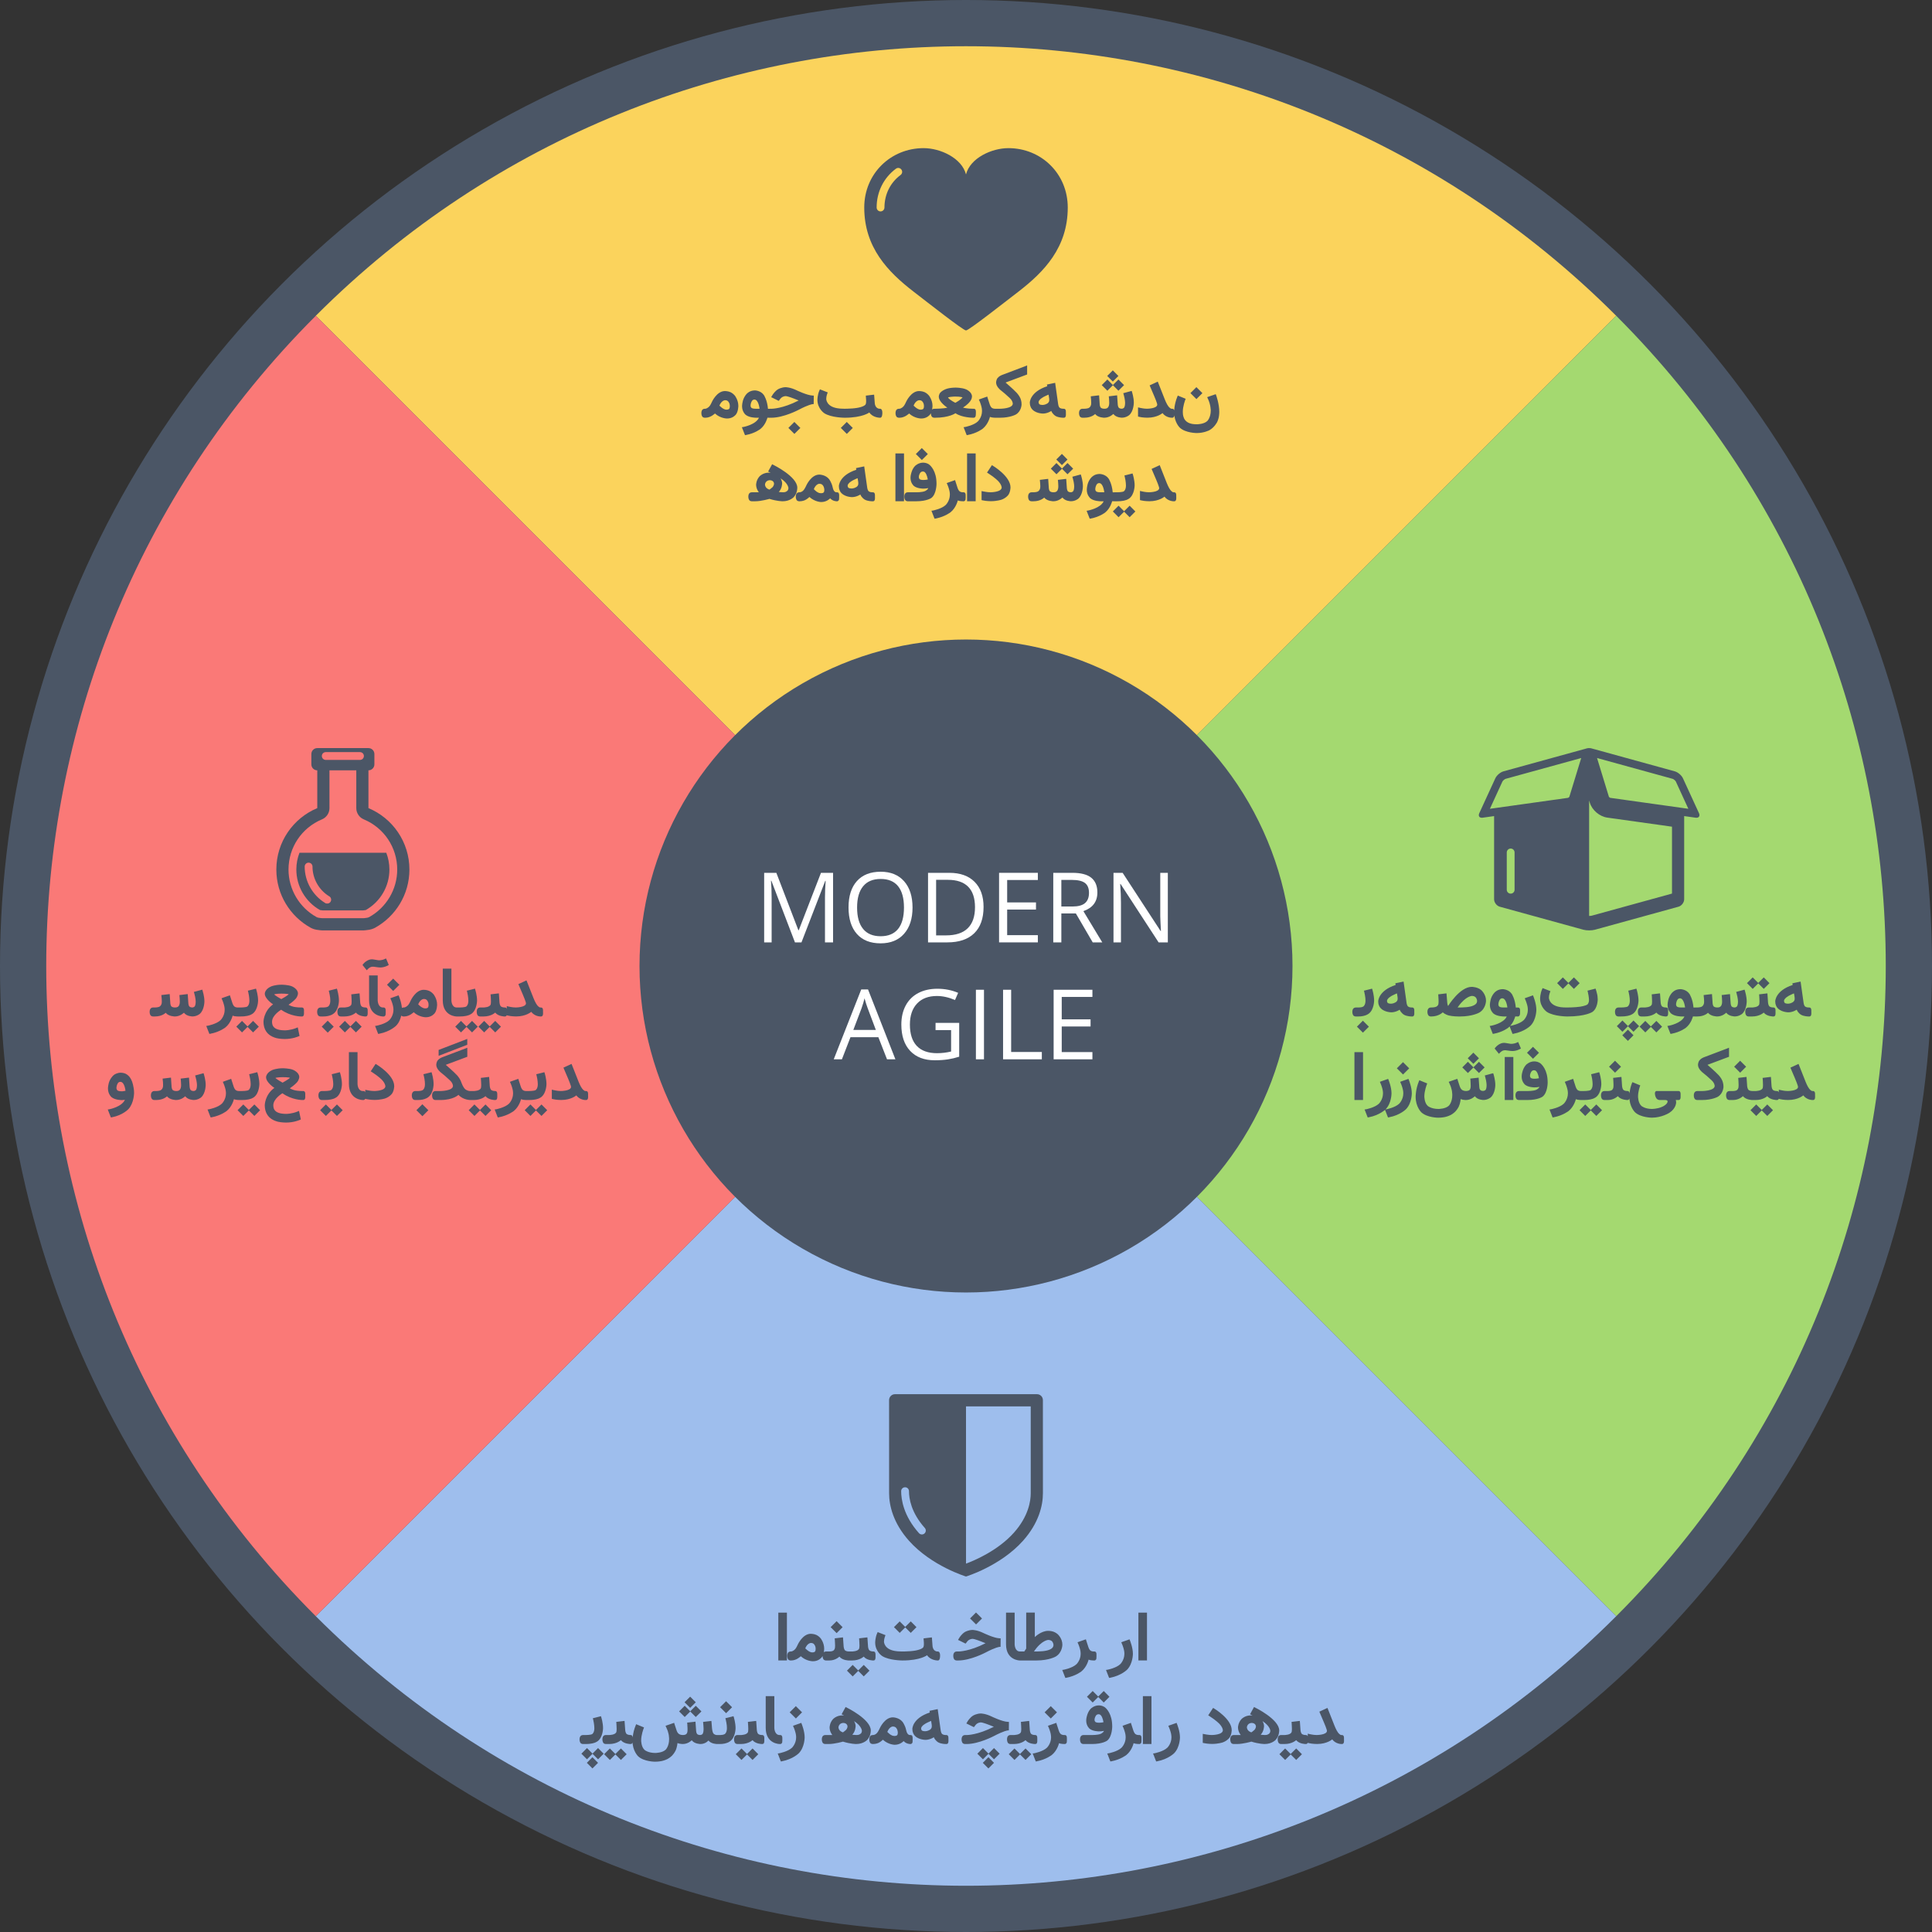 <?xml version="1.0" encoding="utf-8"?>
<!-- Generator: Adobe Illustrator 16.0.0, SVG Export Plug-In . SVG Version: 6.00 Build 0)  -->
<!DOCTYPE svg PUBLIC "-//W3C//DTD SVG 1.1//EN" "http://www.w3.org/Graphics/SVG/1.1/DTD/svg11.dtd">
<svg version="1.1" id="Layer_1" xmlns="http://www.w3.org/2000/svg" xmlns:xlink="http://www.w3.org/1999/xlink" x="0px" y="0px"
	 width="1110px" height="1110px" viewBox="0 0 1110 1110" enable-background="new 0 0 1110 1110" xml:space="preserve">
<rect x="0" y="0" width="1110" height="1110" fill="#333333" stroke="none"/>
<g>
	<defs>
		<rect id="SVGID_1_" width="1110" height="1110"/>
	</defs>
	<clipPath id="SVGID_2_">
		<use xlink:href="#SVGID_1_"  overflow="visible"/>
	</clipPath>
	<circle clip-path="url(#SVGID_2_)" fill="#4B5666" cx="555" cy="555" r="555"/>
	<path clip-path="url(#SVGID_2_)" fill="#FBD35C" d="M181.43,181.42c206.48-206.48,540.66-206.48,747.14,0.01
		L555.01,555L181.43,181.42z"/>
	<path clip-path="url(#SVGID_2_)" fill="#A4D970" d="M928.58,181.43c206.481,206.48,206.481,540.65-0.01,747.14L555,555
		L928.58,181.43z"/>
	<path clip-path="url(#SVGID_2_)" fill="#9EBEED" d="M928.57,928.57c-206.481,206.489-540.66,206.48-747.14,0L555,555
		L928.57,928.57z"/>
	<path clip-path="url(#SVGID_2_)" fill="#FA7977" d="M181.43,928.57c-206.49-206.481-206.48-540.65,0-747.14L555,555
		L181.43,928.57z"/>
	<circle clip-path="url(#SVGID_2_)" fill="#4B5666" cx="555" cy="555" r="187.58"/>
	<path clip-path="url(#SVGID_2_)" fill="#4B5666" d="M517.41,100.54c-5.89,4.35-9.26,11.16-9.26,18.67
		c0,1.24-1.01,2.25-2.25,2.25c-1.24,0-2.24-1.01-2.24-2.25c0-8.95,4.04-17.07,11.08-22.28
		c1-0.74,2.4-0.53,3.14,0.47C518.62,98.39,518.41,99.8,517.41,100.54z M579.36,85.11
		c-9.551,0-21.931,5.63-24.36,15.1c-2.44-9.47-14.81-15.1-24.36-15.1
		c-18.83,0-34.1,14.62-34.1,34.1c0,22.93,13.56,36.96,28.34,48.35c8.86,6.83,28.54,22.29,30.1,22.29
		c0.01,0,0.01,0,0.02,0s0.019,0,0.019,0c1.56,0,21.24-15.46,30.101-22.29
		c14.78-11.39,28.34-25.42,28.34-48.35C613.46,99.73,598.19,85.11,579.36,85.11z"/>
	<path clip-path="url(#SVGID_2_)" fill="#4B5666" d="M188.87,514.79c-5.76-3.65-9.33-10.1-9.33-16.91
		c0-1.24-1-2.25-2.24-2.25c-1.24,0-2.25,1.01-2.25,2.25c0,8.45,4.48,16.45,11.7,20.88l0.46,0.271l0.67,0.07
		c0.06,0.01,0.13,0.01,0.19,0.01c1.15,0,2.09-0.89,2.19-2.06
		C190.35,516.06,189.75,515.16,188.87,514.79z M223.73,499.58c0,9.64-5.21,18.54-13.61,23.29
		c-0.64,0.11-1.18,0.16-1.46,0.18h-23.34c-0.26-0.019-0.8-0.07-1.45-0.18
		c-8.4-4.75-13.61-13.65-13.61-23.29c0-3.4,0.64-6.64,1.8-9.63h49.87
		C223.09,492.94,223.73,496.18,223.73,499.58z M209,470.75c-2.6-1.09-4.3-3.64-4.3-6.46v-21.71H189.29v21.71
		c0,2.82-1.7,5.37-4.31,6.46c-11.67,4.87-19.22,16.18-19.22,28.83c0,11.34,6.18,21.81,16.12,27.32
		c0.15,0.08,0.63,0.29,1.1,0.37c1.03,0.18,1.86,0.25,2.17,0.27h11.84h11.85
		c0.28-0.02,1.12-0.09,2.17-0.27c0.46-0.08,0.94-0.29,1.09-0.37c9.94-5.51,16.12-15.98,16.12-27.32
		C228.22,486.94,220.68,475.62,209,470.75z M206.83,432.11h-19.67c-1.24,0-2.25,1-2.25,2.24
		c0,1.24,1.01,2.25,2.25,2.25h19.67c1.24,0,2.24-1.01,2.24-2.25
		C209.07,433.11,208.07,432.11,206.83,432.11z M235.22,499.58c0,14.4-7.97,26.93-19.73,33.45
		c0,0-1.43,0.81-3.29,1.14c-1.81,0.31-3.15,0.37-3.15,0.37h-12.06h-12.05c0,0-1.34-0.06-3.15-0.37
		c-1.86-0.32-3.29-1.14-3.29-1.14c-11.77-6.521-19.73-19.05-19.73-33.45c0-15.9,9.71-29.53,23.52-35.29v-21.71
		c-1.88,0-3.4-1.53-3.4-3.4v-5.98c0-1.88,1.52-3.4,3.4-3.4h29.4c1.88,0,3.41,1.52,3.41,3.4
		v5.98c0,1.87-1.53,3.4-3.41,3.4v21.71C225.51,470.05,235.22,483.68,235.22,499.58z"/>
	<path clip-path="url(#SVGID_2_)" fill="#4B5666" d="M592.19,835.731c0,0.039,0,0.079,0,0.119v22.091
		c0,4.409-1.261,13.21-9.66,22.63c-9.17,10.27-22.48,15.91-27.52,17.79L555,808.01h37.19V835.731z
		 M531.15,881.03c-0.43,0.38-0.96,0.569-1.49,0.569c-0.62,0-1.23-0.25-1.68-0.75
		c-8.9-9.97-10.23-19.39-10.23-24.13c0-1.23,1.01-2.239,2.25-2.239s2.24,1.01,2.24,2.239
		c0,4.101,1.18,12.28,9.09,21.141C532.16,878.78,532.08,880.2,531.15,881.03z M595.79,801.01h-81.59
		c-1.87,0-3.39,1.52-3.39,3.4l0.01,31.439c0,0,0,0,0,0.011c0,9.44,0,18.909,0,22.08
		c0,7.019,2.37,17.13,11.43,27.29c13,14.56,32.75,20.529,32.75,20.529s19.76-5.979,32.75-20.529
		c9.07-10.16,11.44-20.27,11.44-27.29c0-3.171,0-12.641,0-22.08c0-0.011,0-0.011,0-0.011l-0.011-31.439
		C599.18,802.53,597.67,801.01,595.79,801.01z"/>
	<path clip-path="url(#SVGID_2_)" fill="#FFFFFF" d="M456.73,541.43L443.17,506h-0.22
		c0.26,2.81,0.38,6.15,0.38,10.01v25.42h-4.29v-39.96h7l12.66,32.97h0.22l12.76-32.97h6.95v39.96
		H473.98v-25.75c0-2.95,0.13-6.16,0.38-9.62h-0.22l-13.67,35.37H456.73z"/>
	<path clip-path="url(#SVGID_2_)" fill="#FFFFFF" d="M492.43,521.4c0,5.41,1.15,9.51,3.46,12.31
		c2.3,2.8,5.65,4.19,10.05,4.19c4.42,0,7.77-1.39,10.03-4.18c2.26-2.79,3.39-6.9,3.39-12.33
		c0-5.37-1.13-9.45-3.38-12.23c-2.25-2.78-5.58-4.17-9.99-4.17c-4.43,0-7.8,1.4-10.1,4.2
		C493.58,511.99,492.43,516.06,492.43,521.4z M524.28,521.4c0,6.39-1.62,11.42-4.86,15.09
		c-3.23,3.66-7.73,5.49-13.49,5.49c-5.88,0-10.43-1.8-13.62-5.4c-3.2-3.6-4.8-8.68-4.8-15.24
		c0-6.5,1.6-11.55,4.81-15.13s7.76-5.37,13.67-5.37c5.74,0,10.22,1.82,13.45,5.47
		C522.66,509.95,524.28,514.98,524.28,521.4z"/>
	<path clip-path="url(#SVGID_2_)" fill="#FFFFFF" d="M560.17,521.23c0-5.21-1.31-9.14-3.93-11.78
		c-2.61-2.64-6.5-3.96-11.65-3.96h-6.76v31.92h5.66c5.54,0,9.7-1.35,12.49-4.08
		C558.769,530.6,560.17,526.57,560.17,521.23z M565.09,521.07c0,6.6-1.79,11.64-5.37,15.13
		c-3.58,3.49-8.74,5.23-15.46,5.23h-11.07v-39.96h12.24c6.22,0,11.05,1.72,14.49,5.16
		C563.37,510.08,565.09,514.89,565.09,521.07z"/>
	<polygon clip-path="url(#SVGID_2_)" fill="#FFFFFF" points="596.28,541.43 574,541.43 574,501.47 596.28,501.47 
		596.28,505.59 578.65,505.59 578.65,518.47 595.21,518.47 595.21,522.57 578.65,522.57 578.65,537.28 
		596.28,537.28 	"/>
	<path clip-path="url(#SVGID_2_)" fill="#FFFFFF" d="M609.78,520.82h6.37c3.279,0,5.689-0.65,7.22-1.95
		c1.53-1.31,2.29-3.26,2.29-5.87c0-2.64-0.77-4.54-2.33-5.71c-1.56-1.17-4.061-1.75-7.51-1.75h-6.04V520.82z
		 M609.78,524.81v16.62h-4.641v-39.96h10.96c4.9,0,8.521,0.93,10.86,2.811
		c2.34,1.88,3.521,4.7,3.521,8.479c0,5.28-2.681,8.85-8.04,10.71l10.85,17.96h-5.49l-9.68-16.62H609.78z
		"/>
	<path clip-path="url(#SVGID_2_)" fill="#FFFFFF" d="M670.96,541.43h-5.3l-21.84-33.54h-0.221
		c0.29,3.94,0.431,7.55,0.431,10.82v22.72h-4.29v-39.96h5.25l21.79,33.4H667c-0.04-0.49-0.12-2.07-0.25-4.74
		s-0.17-4.58-0.14-5.73v-22.93h4.35V541.43z"/>
	<path clip-path="url(#SVGID_2_)" fill="#FFFFFF" d="M503.2,591.72l-4.65-12.38
		c-0.6-1.57-1.22-3.49-1.85-5.769c-0.4,1.75-0.98,3.67-1.73,5.769l-4.7,12.38H503.2z M509.62,608.61
		l-4.97-12.71h-16.02l-4.92,12.71h-4.7l15.8-40.13h3.91l15.72,40.13H509.62z"/>
	<path clip-path="url(#SVGID_2_)" fill="#FFFFFF" d="M537.51,587.67h13.58v19.44c-2.11,0.67-4.27,1.19-6.45,1.529
		c-2.19,0.341-4.72,0.52-7.6,0.52c-6.05,0-10.76-1.8-14.13-5.4
		c-3.38-3.6-5.06-8.64-5.06-15.13c0-4.149,0.83-7.79,2.5-10.92s4.07-5.51,7.2-7.16
		c3.14-1.649,6.81-2.479,11.02-2.479c4.27,0,8.24,0.79,11.92,2.35l-1.8,4.11
		c-3.61-1.53-7.08-2.3-10.42-2.3c-4.87,0-8.67,1.449-11.4,4.35s-4.1,6.91-4.1,12.05
		c0,5.4,1.32,9.49,3.95,12.28c2.63,2.78,6.5,4.18,11.6,4.18c2.77,0,5.48-0.32,8.12-0.96v-12.3H537.5
		L537.51,587.67z"/>
	<rect x="560.69" y="568.65" clip-path="url(#SVGID_2_)" fill="#FFFFFF" width="4.64" height="39.96"/>
	<polygon clip-path="url(#SVGID_2_)" fill="#FFFFFF" points="576.3,608.61 576.3,568.65 580.94,568.65 
		580.94,604.4 598.57,604.4 598.57,608.61 	"/>
	<polygon clip-path="url(#SVGID_2_)" fill="#FFFFFF" points="627.63,608.61 605.35,608.61 605.35,568.65 
		627.63,568.65 627.63,572.769 610,572.769 610,585.65 626.57,585.65 626.57,589.75 610,589.75 610,604.46 
		627.63,604.46 	"/>
	<path clip-path="url(#SVGID_2_)" fill="#4B5666" d="M962.83,449.02c-0.231-0.5-1.27-1.39-1.81-1.54l-43.46-11.97
		l6.801,22.23c0.109,0.22,0.51,0.56,0.739,0.64l44.92,6.3L962.83,449.02z M913.39,461.14l-0.38-1.24
		V526.23c0.78,0,1.3-0.09,1.42-0.12l46.19-12.72V474.96l-37.15-5.21
		C918.96,469.11,914.72,465.49,913.39,461.14z M865,447.48c-0.53,0.15-1.58,1.04-1.81,1.54L856,464.68
		l44.92-6.3c0.231-0.08,0.63-0.42,0.74-0.64l6.8-22.23L865,447.48z M865.69,511.19
		c0,1.23,1.01,2.24,2.25,2.24c1.239,0,2.239-1.01,2.239-2.24V489.77c0-1.24-1-2.25-2.239-2.25
		c-1.24,0-2.25,1.01-2.25,2.25V511.19z M974.65,469.83c-0.16,0-0.32-0.02-0.49-0.04l-6.54-0.92v47.76
		c0,1.87-1.48,3.81-3.28,4.31l-48.05,13.23c-0.9,0.24-2.09,0.37-3.28,0.37
		c-1.18,0-2.37-0.13-3.269-0.37l-48.05-13.23c-1.81-0.5-3.28-2.44-3.28-4.31v-47.76l-6.54,0.92
		c-0.17,0.02-0.34,0.04-0.49,0.04c-1.51,0-2.17-1.12-1.46-2.66l9.2-20.02c0.78-1.7,2.89-3.5,4.689-3.99
		l48.051-13.24c0.3-0.08,0.58-0.12,0.84-0.12c0.109,0,0.21,0.02,0.31,0.03
		c0.11-0.02,0.21-0.03,0.32-0.03c0.25,0,0.53,0.04,0.83,0.12l48.06,13.24
		c1.8,0.49,3.91,2.29,4.69,3.99l9.2,20.02C976.81,468.71,976.16,469.83,974.65,469.83z"/>
	<path clip-path="url(#SVGID_2_)" fill="#4B5666" d="M684.231,225.56l2.84-2.84l0.29-0.3l0.31,0.3l2.86,2.86
		l0.29,0.28l-0.29,0.3L687.68,229l-0.279,0.3L687.09,229l-2.859-2.86l-0.301-0.3L684.231,225.56z
		 M699.32,242.44c0,0-1.56,3.17-4.54,4.76c0,0-2.99,1.6-7.24,1.6c0,0-6.37,0-9.69-3.08
		c0,0-3.319-3.08-3.29-9.06c0,0,0-4.24,1.83-8.68l0.29-0.71l0.721,0.29l3.109,1.27l0.7,0.29l-0.28,0.72
		c0,0-1.37,3.55-1.37,6.78c0,0,0,0.72,0.08,1.38c0,0,0.07,0.66,0.231,1.23c0,0,0.16,0.57,0.38,1.07
		c0,0,0.21,0.5,0.54,0.93c0,0,0.33,0.43,0.72,0.78c0,0,0.391,0.35,0.88,0.64c0,0,0.48,0.29,1.051,0.5
		c0,0,0.569,0.21,1.239,0.35c0,0,0.66,0.14,1.41,0.2c0,0,0.75,0.07,1.59,0.07c0,0,4.08,0,6-1.93
		c0,0,1.931-1.92,1.94-5.98c0,0,0-3.42-1.69-6.88l-0.37-0.79l0.81-0.3l3.39-1.17l0.721-0.25l0.27,0.72
		c0,0,1.76,4.83,1.76,9.45c0,0,0,1.66-0.3,3.12C700.21,239.76,699.92,241.22,699.32,242.44z
		 M659.231,239.98c0,0-2.82,0-4.82-0.51l-0.57-0.14v-0.63v-3.67v-0.981l0.96,0.231c0,0,2.25,0.55,4.13,0.55
		c0,0,5.971,0,5.95-2.42c0,0,0-0.14-0.17-0.72c0,0-0.17-0.58-0.58-1.67c0,0-0.42-1.1-0.97-2.38
		l-2.36-5.53l-0.29-0.7l0.69-0.32l3.21-1.48l0.75-0.36l0.32,0.78l3.75,9.49c0,0,1.06,2.73,2.1,4.03
		c0,0,1.04,1.29,1.77,1.29h0.391c0,0,0.24,0,0.42,0.08c0,0,0.19,0.08,0.32,0.17c0,0,0.119,0.1,0.22,0.31
		c0,0,0.09,0.21,0.13,0.33c0,0,0.04,0.13,0.06,0.39c0,0,0.021,0.27,0.021,0.36c0,0,0,0.1,0,0.36
		c0,0,0,0.27,0,0.28V237.5c0,0,0,0.02,0.019,0.35c0,0,0.021,0.34,0,0.48c0,0-0.019,0.14-0.04,0.45
		c0,0-0.019,0.31-0.1,0.47c0,0-0.08,0.16-0.21,0.37c0,0-0.13,0.21-0.35,0.29c0,0-0.211,0.09-0.49,0.09
		h-0.391c0,0-3.22,0-5.199-2.67C667.9,237.33,664.981,239.98,659.231,239.98z M637.19,232.59
		c0,0,0.1-0.48,0.1-1.2c0,0,0-0.86-0.08-1.75l-0.1-1.19l-0.07-0.76l0.76-0.08L641,227.22l0.82-0.08
		l0.06,0.81l0.31,4.53c0,0,0.1,1.29,0.63,1.82c0,0,0.529,0.53,1.649,0.53c0,0,0.96,0,1.45-0.76
		c0,0,0.49-0.76,0.49-2.65c0,0,0-1.89-0.83-4.76l-0.231-0.77l0.78-0.2l3.34-0.91l0.721-0.19
		l0.22,0.72c0,0,1.02,3.21,1,5.97v0.13c0,0-0.021,4.78-2.641,7.09c0,0-1.699,1.48-4.22,1.48
		c0,0-3.34,0-4.91-2.15c0,0-2.06,2.17-5.229,2.17c0,0-3.61-0.02-5.231-2.13c0,0-1.989,2.13-6.22,2.13
		h-1.11c0,0-0.96,0-1.43-0.73c0,0-0.479-0.72-0.479-1.77v-0.38c0,0,0-0.95,0.5-1.61c0,0,0.5-0.67,1.409-0.67
		h1.141c0,0,1.81,0,2.71-0.55c0,0,0.899-0.56,1.13-1.7c0,0,0.11-0.48,0.11-1.2c0,0,0-0.81-0.08-1.75
		l-0.12-1.19l-0.06-0.76l0.75-0.08l3.21-0.39l0.83-0.08l0.05,0.81l0.31,4.53c0,0,0.08,1.27,0.69,1.82
		c0,0,0.61,0.54,1.94,0.54c0,0,0.48,0,0.87-0.07c0,0,0.39-0.08,0.7-0.25c0,0,0.3-0.16,0.529-0.43
		c0,0,0.231-0.28,0.381-0.64C636.94,233.45,637.1,233.08,637.19,232.59z M636.36,215.77l2.769-2.77
		l0.2-0.22L639.57,213l2.779,2.8l0.231,0.22l-0.231,0.21l-2.779,2.77l-0.19,0.23l-0.24-0.23l-2.779-2.77
		l-0.231-0.23L636.36,215.77z M633.22,221.03l2.771-2.78l0.22-0.23l0.231,0.23l2.779,2.78l0.101,0.11
		l0.069,0.05l0.08-0.05l0.101-0.11l2.779-2.78l0.221-0.23l0.23,0.23l2.78,2.78l0.24,0.24l-0.24,0.23
		l-2.78,2.75l-0.22,0.23l-0.231-0.23l-2.779-2.77l-0.08-0.09l-0.08-0.08l-0.09,0.08l-0.101,0.11l-2.76,2.75
		l-0.24,0.23l-0.23-0.23l-2.771-2.77l-0.23-0.23L633.22,221.03z M602.44,226.73c0,0-1.53,0.6-2.671,1.21
		c0,0-1.13,0.61-1.789,1.15c0,0-0.65,0.55-0.961,1.04c0,0-0.319,0.49-0.319,0.92c0,0,0,0.84,0.5,1.22
		c0,0,0.5,0.39,1.85,0.39c0,0,1.31,0,2.61-0.8c0,0,0.75-0.45,1.02-1.15c0,0,0.271-0.69,0.101-1.79
		L602.44,226.73z M591.66,231.28c0,0,0-6.11,10.03-9.39l-0.051-0.22l-0.14-0.73l0.75-0.16l3.19-0.67
		l0.79-0.16l0.109,0.83l1.63,11.55c0,0,0.17,1.34,0.83,1.93c0,0,0.67,0.58,2.03,0.58h0.39
		c0,0,0.17,0,0.33,0.05c0,0,0.17,0.05,0.28,0.12c0,0,0.11,0.07,0.2,0.19c0,0,0.1,0.13,0.16,0.24
		c0,0,0.06,0.11,0.1,0.27c0,0,0.04,0.16,0.05,0.27c0,0,0.021,0.11,0.04,0.31c0,0,0.01,0.19,0.01,0.27
		c0,0,0,0.08,0,0.25c0,0,0,0.17,0,0.22V237.5c0,0,0,0.03,0.011,0.36c0,0,0.01,0.33,0,0.47
		c0,0-0.011,0.14-0.04,0.45c0,0-0.03,0.31-0.11,0.49c0,0-0.08,0.17-0.2,0.36c0,0-0.13,0.2-0.35,0.28
		c0,0-0.22,0.09-0.48,0.09H610.75c0,0-2.53,0-4.26-0.98c0,0-1.721-0.97-2.49-2.91c0,0-2.19,1.5-4.81,1.5
		c0,0-4.811,0-6.75-3.22c0,0-0.391-0.66-0.591-1.44C591.85,232.95,591.66,232.17,591.66,231.28z
		 M584.24,225.8c0,0,1.359,1.47,2.05,3.12c0,0,0.69,1.66,0.64,3.45c0,0-0.05,3.86-3.239,5.75
		c0,0-3.2,1.88-9.101,1.88H571.79c0,0-0.95,0-1.43-0.73c0,0-0.48-0.72-0.48-1.77v-0.38c0,0,0-0.95,0.5-1.61
		c0,0,0.5-0.67,1.41-0.67h2.78c0,0,7.269-0.01,7.31-2.95c0,0,0-1.58-1.78-3.23c0,0-1.48-1.39-2.81-2.54
		c0,0-1.33-1.14-2.49-2.04c0,0-2.51-1.97-2.51-4.28c0,0,0-1.52,0.85-2.61c0,0,0.851-1.1,2.38-1.69
		l13.551-5.13l1.05-0.42v1.14v3.53v0.54l-0.5,0.18l-11.88,4.44
		C577.74,219.78,582.09,223.5,584.24,225.8z M568.75,239.53c0,0-0.92,4.16-4.13,6.76
		c0,0-3.21,2.6-8.59,3.62l-0.62,0.11l-0.24-0.58l-1.2-3.1l-0.36-0.89l0.94-0.15
		c0,0,4.92-0.94,7.26-3.18c0,0,2.351-2.25,2.381-5.87c0,0,0-0.36-0.03-0.73c0,0-0.021-0.36-0.07-0.75
		c0,0-0.06-0.4-0.149-0.81c0,0-0.101-0.41-0.221-0.85c0,0-0.13-0.44-0.27-0.9c0,0-0.15-0.46-0.33-0.94
		c0,0-0.18-0.47-0.4-0.96l-0.33-0.76l0.78-0.3l3.25-1.14l0.77-0.28l0.23,0.76l1.22,3.78
		c0,0,0.42,1.32,1.13,1.9c0,0,0.7,0.57,1.79,0.57h0.551c0,0,0.199,0,0.37,0.05
		c0,0,0.18,0.05,0.289,0.16c0,0,0.12,0.12,0.211,0.22c0,0,0.079,0.1,0.149,0.28c0,0,0.06,0.18,0.09,0.29
		c0,0,0.03,0.11,0.04,0.35c0,0,0.01,0.23,0.01,0.31c0,0,0.011,0.08,0.011,0.3c0,0,0,0.22,0,0.231V237.5
		c0,0,0,1.23-0.08,1.56c0,0-0.25,0.92-1.09,0.94h-0.33C571.78,240,569.86,240,568.75,239.53z M553.01,228.34
		c0,0-0.25-0.14-0.78-0.25c0,0-0.53-0.11-1.41-0.18c0,0-0.87-0.07-1.95-0.07c0,0-1.66,0-2.78,0.18
		c0,0-1.13,0.17-1.42,0.35c0,0,0.04,0.1,0.12,0.21c0,0,0.08,0.11,0.24,0.26c0,0,0.33,0.36,0.86,0.77
		c0,0,0.54,0.41,1.29,0.87c0,0,0.75,0.46,1.68,0.94c0,0,0.62-0.34,1.18-0.69c0,0,0.57-0.34,1.04-0.68
		c0,0,0.48-0.35,0.88-0.69c0,0,0.41-0.34,0.74-0.67C552.7,228.69,552.89,228.5,553.01,228.34z
		 M553.28,234.17c0,0,2.06,0.67,5.76,0.67h0.46c0,0,0.25,0,0.43,0.08c0,0,0.19,0.08,0.32,0.17
		c0,0,0.12,0.1,0.21,0.31c0,0,0.08,0.21,0.12,0.33c0,0,0.04,0.13,0.06,0.39c0,0,0.03,0.27,0.04,0.36
		c0,0,0,0.1,0,0.36c0,0-0.01,0.27-0.01,0.28V237.5c0,0,0,0.61-0.05,1.05v0.03l-0.01,0.01
		c0,0-0.07,0.49-0.19,0.78v0.02l-0.03,0.02c0,0-0.319,0.59-0.89,0.59h-0.46c0,0-6.34,0-10.09-2.59
		c0,0-3.53,2.59-11.74,2.59h-0.48c0,0-0.95,0-1.43-0.73c0,0-0.48-0.72-0.48-1.77v-0.38c0,0,0-0.95,0.5-1.61
		c0,0,0.5-0.67,1.41-0.67h0.53c0,0,4.771,0,7.021-0.64c0,0-4.91-3.11-4.91-6.33c0,0,0-1.31,0.93-2.35
		c0,0,0.93-1.04,2.63-1.77c0,0,1.16-0.53,2.66-0.78c0,0,1.5-0.25,3.37-0.28c0,0,3.65-0.02,6.08,1.01
		c0,0,3.39,1.41,3.39,4.07c0,0,0,0.65-0.23,1.29c0,0-0.24,0.64-0.65,1.27c0,0-0.41,0.62-1.06,1.28
		c0,0-0.65,0.66-1.431,1.28C555.06,232.89,554.28,233.52,553.28,234.17z M522.31,237.56
		c0,0-2.42,2.44-5.49,2.44h-0.42c0,0-0.95,0-1.42-0.73c0,0-0.47-0.74-0.47-1.77v-0.38
		c0,0,0-0.95,0.49-1.61c0,0,0.48-0.67,1.4-0.67h0.31c0,0,1.22,0,2.54-1.56c0,0,0.59-0.72,1.36-2.47
		c0,0,2.78-6.12,7.42-6.14c0,0,1.78,0,3.22,0.65c0,0,1.43,0.65,2.48,1.96c0,0,2.02,2.519,2.02,5.91
		c0,0,0,3.31-1.49,5.08c0,0-0.28,0.28-0.57,0.55c0,0-0.29,0.27-0.62,0.5c0,0-0.34,0.23-0.69,0.41
		c0,0-0.35,0.18-0.73,0.31c0,0-0.37,0.13-0.78,0.23c0,0-0.41,0.09-0.83,0.13c0,0-0.43,0.04-0.87,0.04
		C529.17,240.44,525.42,240.44,522.31,237.56z M528.89,235.37c0,0,1.09,0,1.52-0.42
		c0,0,0.43-0.42,0.43-1.48c0,0,0-0.24-0.01-0.44c0,0-0.01-0.2-0.04-0.4c0,0-0.03-0.19-0.07-0.38
		c0,0-0.04-0.19-0.09-0.34c0,0-0.06-0.16-0.12-0.32c0,0-0.2-0.43-0.44-0.75c0,0-0.23-0.31-0.52-0.52
		c0,0-0.29-0.21-0.65-0.3c0,0-0.36-0.08-0.79-0.08c0,0-1.99,0-3.22,3.09
		C524.89,233.03,527.03,235.37,528.89,235.37z M483.37,245.56l2.84-2.84l0.28-0.3l0.31,0.3
		l2.86,2.86l0.3,0.28l-0.3,0.3L486.82,249l-0.28,0.3L486.23,249l-2.86-2.86l-0.3-0.3
		L483.37,245.56z M485.27,240c0,0-7.61,0-11.64-2.56c0,0-4-2.57-4-7.72c0,0,0-2.81,1.13-5.33l0.31-0.7
		l4.5,1.76l-0.28,0.71c0,0-0.59,1.5-0.59,3.04c0,0-0.05,4.8,7.53,5.5c0,0,1.34,0.14,2.95,0.14
		c0,0,2.48,0,4.53-0.17c0,0,2.05-0.15,3.53-0.47c0,0,1.47-0.31,2.47-0.731c0,0,0.97-0.41,1.45-0.91
		c0,0,0.46-0.5,0.46-1.86c0,0,0-0.64-0.02-1.06l-0.12-1.59l-0.03-0.75l0.71-0.08l3.22-0.39l0.83-0.08
		l0.06,0.81l0.32,4.19c0,0,0.2,3.09,2.92,3.09h0.25c0,0,1.17,0,1.17,2.28V237.5c0,0,0,2.5-1.17,2.5h-0.25
		c0,0-4.05,0-6.05-3.02c0,0-3.83,3.02-14.11,3.02H485.27z M442.24,240c0,0-0.95,0-1.43-0.73
		c0,0-0.48-0.72-0.48-1.77v-0.38c0,0,0-0.95,0.5-1.61c0,0,0.5-0.67,1.41-0.67h1.19c0,0,6.2,0,15.43-4.75
		c0,0-0.98-0.39-2.57-1.03c0,0-3.69-1.48-4.93-1.48c0,0-1.82,0-3.01,1.51l-0.55,0.74l-0.39,0.48
		l-0.58-0.28l-3-1.48l-0.76-0.36l0.45-0.75l0.31-0.53c0,0,1.33-2.19,3.24-3.31
		c0,0,1.92-1.12,4.32-1.15c0,0,2.66,0,6.27,1.77c0,0,5.95,2.89,9.14,3.03l0.74,0.03v0.769l-0.04,3.37
		v0.72l-0.7,0.06c0,0-2.11,0.17-8.01,3.28c0,0-8.54,4.52-15.6,4.52H442.24z M453.25,245.56l2.85-2.84
		l0.28-0.3l0.31,0.3l2.86,2.86l0.3,0.28l-0.3,0.3L456.71,249l-0.28,0.3L456.11,249l-2.86-2.86
		l-0.29-0.3L453.25,245.56z M436.39,234.84c0,0-0.53-5.28-2.94-5.29c0,0-0.64,0-1.11,0.41
		c0,0-0.46,0.41-0.81,1.4c0,0-0.31,0.92-0.31,1.75c0,0,0,0.87,0.62,1.3c0,0,0.63,0.43,2.24,0.43
		H436.39z M436.03,240h-1.75c0,0-3.81,0-5.87-1.68c0,0-2.07-1.68-2.07-4.93c0,0,0-2.53,1.1-4.81
		c0,0,0.67-1.39,1.58-2.34c0,0,0.92-0.94,2.11-1.44c0,0,1.18-0.5,2.56-0.5c0,0,3.36,0,5.22,2.731
		c0,0,1.87,2.74,2.32,7.83h1.29c0,0,0.28,0,0.49,0.09c0,0,0.21,0.08,0.34,0.28c0,0,0.13,0.19,0.21,0.35
		c0,0,0.08,0.15,0.1,0.47c0,0,0.03,0.31,0.04,0.45c0,0,0.02,0.14,0,0.46c0,0-0.01,0.32-0.01,0.34V237.5
		c0,0,0,0.09,0.01,0.26c0,0,0.02,0.16-0.02,0.61c0,0-0.04,0.44-0.15,0.77c0,0-0.11,0.33-0.37,0.59
		c0,0-0.27,0.27-0.64,0.27l-1.61-0.02c0,0-0.93,3.99-4.02,6.48c0,0-3.09,2.49-8.23,3.45l-0.63,0.11l-0.23-0.58
		l-1.22-3.1l-0.35-0.89l0.94-0.15C427.17,245.3,434.27,243.97,436.03,240z M410.77,237.56
		c0,0-2.43,2.44-5.49,2.44h-0.42c0,0-0.95,0-1.42-0.73c0,0-0.47-0.74-0.47-1.77v-0.38
		c0,0,0-0.95,0.48-1.61c0,0,0.49-0.67,1.41-0.67h0.31c0,0,1.22,0,2.53-1.56c0,0,0.6-0.72,1.36-2.47
		c0,0,2.78-6.12,7.42-6.14c0,0,1.79,0,3.22,0.65c0,0,1.44,0.65,2.49,1.96c0,0,2.01,2.519,2.01,5.91
		c0,0,0,3.31-1.48,5.08c0,0-0.28,0.28-0.57,0.55c0,0-0.29,0.27-0.63,0.5c0,0-0.33,0.23-0.68,0.41
		c0,0-0.36,0.18-0.73,0.31c0,0-0.38,0.13-0.78,0.23c0,0-0.41,0.09-0.84,0.13c0,0-0.43,0.04-0.86,0.04
		C417.63,240.44,413.88,240.44,410.77,237.56z M417.34,235.37c0,0,1.1,0,1.53-0.42
		c0,0,0.43-0.42,0.43-1.48c0,0,0-0.24-0.01-0.44c0,0-0.01-0.2-0.04-0.4c0,0-0.03-0.19-0.07-0.38
		c0,0-0.04-0.19-0.09-0.34c0,0-0.06-0.16-0.12-0.32c0,0-0.2-0.43-0.44-0.75c0,0-0.23-0.31-0.52-0.52
		c0,0-0.29-0.21-0.65-0.3c0,0-0.36-0.08-0.8-0.08c0,0-1.98,0-3.22,3.09
		C413.34,233.03,415.48,235.37,417.34,235.37z"/>
	<path clip-path="url(#SVGID_2_)" fill="#4B5666" d="M660.35,287.98c0,0-2.81,0-4.81-0.51l-0.58-0.14v-0.63v-3.67
		v-0.981l0.97,0.231c0,0,2.25,0.55,4.12,0.55c0,0,5.97,0,5.95-2.42c0,0,0-0.14-0.17-0.72
		c0,0-0.17-0.58-0.58-1.67c0,0-0.42-1.1-0.96-2.38l-2.36-5.53l-0.3-0.7l0.69-0.32l3.22-1.48
		l0.75-0.36l0.31,0.78l3.75,9.49c0,0,1.06,2.73,2.101,4.03c0,0,1.04,1.29,1.77,1.29h0.391
		c0,0,0.239,0,0.43,0.08c0,0,0.18,0.08,0.31,0.17c0,0,0.12,0.1,0.221,0.31c0,0,0.09,0.21,0.13,0.33
		c0,0,0.04,0.13,0.06,0.39c0,0,0.03,0.27,0.03,0.36c0,0,0,0.1,0,0.36c0,0,0,0.27,0,0.28V285.5
		c0,0,0,0.02,0.01,0.35c0,0,0.021,0.34,0,0.48c0,0-0.01,0.14-0.04,0.45c0,0-0.019,0.31-0.1,0.47
		c0,0-0.08,0.16-0.21,0.37c0,0-0.13,0.21-0.34,0.29c0,0-0.221,0.09-0.5,0.09h-0.391c0,0-3.22,0-5.2-2.67
		C669.019,285.33,666.1,287.98,660.35,287.98z M639.61,293.61l2.819-2.84l0.221-0.21l0.239,0.21l2.86,2.87
		l0.01,0.02l0.08,0.09l0.08-0.09l0.03-0.05l2.84-2.84l0.22-0.21l0.24,0.21l2.84,2.87l0.22,0.22
		l-0.22,0.22l-2.84,2.84l-0.22,0.24l-0.24-0.24l-2.84-2.84l-0.021-0.02l-0.069-0.08l-0.101,0.08
		l-0.01,0.02l-2.85,2.84l-0.231,0.24l-0.24-0.24l-2.819-2.84l-0.24-0.24L639.61,293.61z M641.79,288h-1.5
		c0,0-0.95,0-1.43-0.73c0,0-0.471-0.72-0.471-1.77v-0.38c0,0,0-0.95,0.5-1.61c0,0,0.5-0.67,1.4-0.67h1.5
		c0,0,2.91,0,3.85-0.53c0,0,1.261-0.73,1.261-3.39c0,0,0-2.23-0.69-4.98l-0.18-0.77L646.79,273l3.17-0.8
		l0.71-0.2l0.231,0.7c0,0,0.989,3.17,0.989,6.16c0,0-0.019,5.17-3.05,7.48c0,0-0.59,0.43-1.32,0.75
		c0,0-0.73,0.32-1.619,0.51c0,0-0.891,0.2-1.9,0.3C644,287.9,642.981,288,641.79,288z M634.45,282.84
		c0,0-0.54-5.28-2.94-5.29c0,0-0.64,0-1.109,0.41c0,0-0.471,0.41-0.81,1.4c0,0-0.32,0.92-0.32,1.75
		c0,0,0,0.87,0.631,1.3c0,0,0.619,0.43,2.229,0.43H634.45z M634.09,288h-1.75c0,0-3.82,0-5.88-1.68
		c0,0-2.06-1.68-2.06-4.93c0,0,0-2.53,1.09-4.81c0,0,0.67-1.39,1.59-2.34c0,0,0.91-0.94,2.1-1.44
		c0,0,1.19-0.5,2.561-0.5c0,0,3.359,0,5.229,2.731c0,0,1.87,2.74,2.32,7.83h1.28c0,0,0.279,0,0.489,0.09
		c0,0,0.21,0.08,0.351,0.28c0,0,0.13,0.19,0.21,0.35c0,0,0.08,0.15,0.1,0.47c0,0,0.021,0.31,0.04,0.45
		c0,0,0.01,0.14,0,0.46c0,0-0.019,0.32-0.019,0.34V285.5c0,0,0,0.09,0.019,0.26c0,0,0.01,0.16-0.029,0.61
		c0,0-0.03,0.44-0.141,0.77c0,0-0.109,0.33-0.38,0.59c0,0-0.26,0.27-0.64,0.27l-1.61-0.02
		c0,0-0.92,3.99-4.01,6.48c0,0-3.101,2.49-8.24,3.45l-0.62,0.11l-0.24-0.58l-1.22-3.1l-0.34-0.89
		l0.94-0.15C625.231,293.3,632.32,291.97,634.09,288z M607.94,280.59c0,0,0.1-0.48,0.1-1.2
		c0,0,0-0.86-0.08-1.75l-0.1-1.19l-0.07-0.76l0.76-0.08l3.2-0.39l0.82-0.08l0.06,0.81l0.31,4.53
		c0,0,0.1,1.29,0.63,1.82c0,0,0.529,0.53,1.649,0.53c0,0,0.96,0,1.45-0.76c0,0,0.49-0.76,0.49-2.65
		c0,0,0-1.89-0.83-4.76l-0.231-0.77l0.78-0.2l3.34-0.91l0.721-0.19l0.22,0.72c0,0,1.02,3.21,1,5.97
		v0.13c0,0-0.021,4.78-2.641,7.09c0,0-1.699,1.48-4.22,1.48c0,0-3.34,0-4.91-2.15c0,0-2.06,2.17-5.229,2.17
		c0,0-3.61-0.02-5.231-2.13c0,0-1.989,2.13-6.22,2.13h-1.11c0,0-0.96,0-1.43-0.73c0,0-0.479-0.72-0.479-1.77
		v-0.38c0,0,0-0.95,0.5-1.61c0,0,0.5-0.67,1.409-0.67h1.141c0,0,1.81,0,2.71-0.55c0,0,0.899-0.56,1.13-1.7
		c0,0,0.11-0.48,0.11-1.2c0,0,0-0.81-0.08-1.75l-0.12-1.19l-0.06-0.76l0.75-0.08l3.21-0.39l0.83-0.08
		l0.05,0.81l0.31,4.53c0,0,0.08,1.27,0.69,1.82c0,0,0.61,0.54,1.94,0.54c0,0,0.48,0,0.87-0.07
		c0,0,0.39-0.08,0.7-0.25c0,0,0.3-0.16,0.529-0.43c0,0,0.231-0.28,0.381-0.64
		C607.69,281.45,607.85,281.08,607.94,280.59z M607.11,263.77l2.769-2.77l0.2-0.22L610.32,261l2.779,2.8
		l0.231,0.22l-0.231,0.21l-2.779,2.77l-0.19,0.23l-0.24-0.23l-2.779-2.77l-0.231-0.23L607.11,263.77z
		 M603.97,269.03l2.771-2.78l0.22-0.23l0.231,0.23l2.779,2.78l0.101,0.11l0.069,0.05l0.08-0.05
		l0.101-0.11l2.779-2.78l0.221-0.23l0.23,0.23l2.78,2.78l0.24,0.24l-0.24,0.23l-2.78,2.75l-0.22,0.23
		l-0.231-0.23l-2.779-2.77l-0.08-0.09l-0.08-0.08l-0.09,0.08l-0.101,0.11l-2.76,2.75l-0.24,0.23l-0.23-0.23
		l-2.771-2.77l-0.23-0.23L603.97,269.03z M564.89,282.33c0,0,2.391,0.5,4.17,0.5c0,0,6.44,0,6.44-2.77
		c0,0,0-1.5-1.92-3.58c0,0-1.91-2.07-5.82-4.54l-0.69-0.42l0.46-0.68l1.95-2.97l0.409-0.62l0.65,0.39
		c0,0,10.03,5.98,10.03,12.38c0,0,0,2.65-1.33,4.43c0,0-1.34,1.77-3.84,2.63c0,0-2.5,0.86-6.091,0.87
		c0,0-2.56,0-4.75-0.48l-0.609-0.14v-0.63v-3.61v-0.95L564.89,282.33z M556.4,260.5h3.369h0.78v0.78
		v25.92v0.78h-0.78h-3.369h-0.78v-0.78v-25.92V260.5H556.4z M550.28,287.53c0,0-0.92,4.16-4.13,6.76
		c0,0-3.21,2.6-8.59,3.62l-0.62,0.11l-0.24-0.58l-1.2-3.1l-0.36-0.89l0.94-0.15
		c0,0,4.92-0.94,7.26-3.18c0,0,2.35-2.25,2.38-5.87c0,0,0-0.36-0.019-0.73c0,0-0.03-0.36-0.08-0.75
		c0,0-0.06-0.4-0.15-0.81c0,0-0.09-0.41-0.22-0.85c0,0-0.12-0.44-0.27-0.9c0,0-0.15-0.46-0.33-0.94
		c0,0-0.18-0.47-0.4-0.96l-0.33-0.76l0.78-0.3l3.25-1.14l0.769-0.28l0.231,0.76l1.22,3.78
		c0,0,0.42,1.32,1.13,1.9c0,0,0.7,0.57,1.79,0.57h0.55c0,0,0.2,0,0.38,0.05
		c0,0,0.17,0.05,0.28,0.16c0,0,0.12,0.12,0.21,0.22c0,0,0.08,0.1,0.15,0.28c0,0,0.06,0.18,0.09,0.29
		c0,0,0.03,0.11,0.04,0.35c0,0,0.01,0.23,0.01,0.31c0,0,0.01,0.08,0.01,0.3c0,0,0,0.22,0,0.231V285.5
		c0,0,0,1.23-0.08,1.56c0,0-0.25,0.92-1.09,0.94h-0.33C553.31,288,551.39,288,550.28,287.53z M526.48,260.56
		l2.84-2.84l0.29-0.3l0.31,0.3l2.86,2.86l0.29,0.28l-0.29,0.3L529.93,264l-0.28,0.3L529.34,264
		l-2.86-2.86l-0.3-0.3L526.48,260.56z M527.9,274.12c0,0,0,0.85,0.58,1.26c0,0,0.58,0.42,2.09,0.39
		c0,0,0.61,0,1.23-0.08c0,0,0.62-0.08,1.24-0.21c0,0-0.15-0.89-0.36-1.61c0,0-0.22-0.71-0.48-1.32
		c0,0-0.22-0.47-0.45-0.79c0,0-0.24-0.32-0.48-0.519c0,0-0.24-0.19-0.51-0.271c0,0-0.26-0.08-0.58-0.08
		c0,0-0.72,0-1.22,0.47c0,0-0.51,0.47-0.87,1.59c0,0-0.08,0.22-0.12,0.42c0,0-0.04,0.21-0.05,0.4
		C527.92,273.77,527.9,273.95,527.9,274.12z M530.32,280.73c0,0-3.42,0-5.29-1.55
		c0,0-1.88-1.56-1.91-4.52c0,0,0-0.3,0.02-0.6c0,0,0.01-0.29,0.05-0.59c0,0,0.04-0.3,0.1-0.6
		c0,0,0.32-1.6,0.91-2.91c0,0,0.59-1.3,1.51-2.24c0,0,1.86-1.91,4.61-1.91c0,0,0.93,0,1.75,0.24
		c0,0,0.83,0.231,1.55,0.68c0,0,3.58,2.32,4.3,8.72c0,0,0.06,0.67,0.1,1.29c0,0,0.04,0.62,0.04,1.21
		c0,0,0,5.92-2.95,8.13c0,0-2.57,1.92-8.71,1.92H521.46c0,0-0.95,0-1.42-0.73c0,0-0.48-0.72-0.48-1.77v-0.38
		c0,0,0-0.95,0.5-1.61c0,0,0.5-0.67,1.4-0.67h5.15c0,0,3.09,0,4.72-0.64c0,0,1.63-0.65,1.98-1.76
		c0,0-0.47,0.09-0.97,0.16c0,0-0.5,0.07-0.99,0.1C531.35,280.7,530.86,280.73,530.32,280.73z M515.23,260.5
		h3.37h0.78v0.78v25.92v0.78h-0.78H515.23h-0.78v-0.78v-25.92V260.5H515.23z M492.74,274.73
		c0,0-1.53,0.6-2.67,1.21c0,0-1.13,0.61-1.78,1.15c0,0-0.66,0.55-0.97,1.04c0,0-0.32,0.49-0.32,0.92
		c0,0,0,0.84,0.5,1.22c0,0,0.5,0.39,1.85,0.39c0,0,1.31,0,2.61-0.8c0,0,0.75-0.45,1.02-1.15
		c0,0,0.27-0.69,0.1-1.79L492.74,274.73z M481.96,279.28c0,0,0-6.11,10.03-9.39l-0.05-0.22l-0.14-0.73
		l0.75-0.16l3.19-0.67l0.8-0.16l0.1,0.83l1.63,11.55c0,0,0.17,1.34,0.84,1.93
		c0,0,0.66,0.58,2.02,0.58h0.39c0,0,0.17,0,0.34,0.05c0,0,0.16,0.05,0.27,0.12c0,0,0.11,0.07,0.2,0.19
		c0,0,0.1,0.13,0.16,0.24c0,0,0.06,0.11,0.1,0.27c0,0,0.04,0.16,0.05,0.27c0,0,0.02,0.11,0.04,0.31
		c0,0,0.01,0.19,0.01,0.27c0,0,0,0.08,0,0.25c0,0,0,0.17,0,0.22V285.5c0,0,0,0.03,0.01,0.36
		c0,0,0.01,0.33,0,0.47c0,0-0.01,0.14-0.04,0.45c0,0-0.03,0.31-0.11,0.49c0,0-0.08,0.17-0.2,0.36
		c0,0-0.13,0.2-0.35,0.28c0,0-0.21,0.09-0.48,0.09h-0.47c0,0-2.53,0-4.26-0.98c0,0-1.72-0.97-2.49-2.91
		c0,0-2.19,1.5-4.81,1.5c0,0-4.81,0-6.75-3.22c0,0-0.39-0.66-0.59-1.44
		C482.15,280.95,481.96,280.17,481.96,279.28z M471.82,288.44c0,0-3.57,0-6.79-2.91c0,0-1.21,1.24-2.6,1.85
		c0,0-1.39,0.62-2.9,0.62h-0.42c0,0-0.96,0-1.43-0.73c0,0-0.47-0.74-0.47-1.77v-0.38
		c0,0,0-0.95,0.49-1.61c0,0,0.48-0.67,1.41-0.67h0.31c0,0,1.4,0,2.5-1.53c0,0,0.67-0.89,1.39-2.51
		c0,0,2.75-6.11,7.42-6.13c0,0,3.53,0,5.61,2.61c0,0,1.42,1.84,2.02,4.519c0,0,0.17,0.86,0.41,1.46
		c0,0,0.24,0.6,0.55,0.94c0,0,0.3,0.35,0.62,0.5c0,0,0.32,0.14,0.71,0.14h0.3c0,0,0.23,0,0.43,0.08
		c0,0,0.19,0.08,0.32,0.17c0,0,0.12,0.1,0.2,0.31c0,0,0.08,0.21,0.13,0.33c0,0,0.04,0.13,0.07,0.39
		c0,0,0.02,0.27,0.03,0.36c0,0,0.01,0.1,0,0.36c0,0-0.01,0.27-0.01,0.28V285.5c0,0,0,1.2-0.06,1.5
		c0,0-0.25,0.98-1.11,1h-0.31c0,0-2.18,0-3.68-1.69C476.96,286.31,475.07,288.44,471.82,288.44z
		 M471.61,283.37c0,0,0.78,0,1.21-0.18c0,0,0.43-0.19,0.61-0.6c0,0,0.19-0.42,0.18-1.14
		c0,0-0.02-0.97-0.4-1.86c0,0-0.39-0.86-0.96-1.25c0,0-0.58-0.4-1.5-0.4c0,0-1.93-0.03-3.18,3.09
		c0,0,0.75,0.81,1.47,1.34c0,0,0.72,0.54,1.35,0.77C470.39,283.14,471.01,283.37,471.61,283.37z
		 M442.05,281.3c0,0,0.79-0.46,1.72-1.32c0,0,0.93-0.89,0.93-2.14c0,0,0-1.18-1.28-1.73
		c0,0-0.5-0.22-1.25-0.22c0,0-1.48,0-2.28,1.31c0,0-0.37,0.63-0.37,1.28c0,0,0,1.69,1.93,2.58
		C441.45,281.06,441.73,281.2,442.05,281.3z M442.75,271.59c0,0-0.3-0.14-0.67-0.32l-0.77-0.36
		l2.3-4.18l0.66,0.33c0,0,13.82,6.72,13.81,13.16c0,0,0,1.48-0.55,3c0,0-0.51,1.33-1.47,2.37
		c0,0-2.14,2.41-6.39,2.41c0,0-3.2,0-7.59-1.38c0,0-4.72,1.38-8.22,1.38h-2c0,0-0.95,0-1.42-0.72
		c0,0-0.49-0.731-0.49-1.78v-0.38c0,0,0-0.96,0.49-1.62c0,0,0.5-0.66,1.42-0.66h4.12
		c0,0-1.57-1.89-1.57-4.37c0,0,0-2.519,1.87-4.67c0,0,1.97-2.3,5.58-2.25
		C441.86,271.55,442.31,271.55,442.75,271.59z M448.47,274.83c0,0,0.89,1.39,0.89,2.92
		c0,0,0,2.94-1.92,4.89c0,0,1.42,0.19,2.37,0.19c0,0,0.96,0,1.46-0.19c0,0,0.93-0.36,1.32-0.91
		c0,0,0.36-0.57,0.39-1.28C452.98,280.45,453,277.78,448.47,274.83z"/>
	<path clip-path="url(#SVGID_2_)" fill="#4B5666" d="M654.83,926.5h3.37h0.78v0.78v25.92v0.78h-0.78h-3.37h-0.78
		v-0.78v-25.92V926.5H654.83z M649.22,942.53c0,0,1.67,4.08,1.67,7.63c0,0,0.04,5.609-3.279,9.07
		c0,0-3.32,3.46-9.761,4.68l-0.63,0.109l-0.23-0.579l-1.2-3.101l-0.36-0.89l0.931-0.15
		c0,0,4.93-0.94,7.269-3.18c0,0,2.34-2.25,2.37-5.87c0,0,0-0.36-0.019-0.731c0,0-0.021-0.359-0.08-0.75
		c0,0-0.051-0.399-0.15-0.81c0,0-0.09-0.41-0.21-0.85c0,0-0.13-0.44-0.28-0.9c0,0-0.149-0.46-0.33-0.94
		c0,0-0.18-0.47-0.39-0.96l-0.33-0.76l0.78-0.3l3.25-1.14l0.7-0.271L649.22,942.53z M625.43,953.53
		c0,0-0.92,4.16-4.13,6.76c0,0-3.21,2.6-8.59,3.62l-0.62,0.109l-0.24-0.579l-1.199-3.101l-0.36-0.89
		l0.94-0.15c0,0,4.92-0.94,7.26-3.18c0,0,2.35-2.25,2.38-5.87c0,0,0-0.36-0.03-0.731
		c0,0-0.019-0.359-0.07-0.75c0,0-0.06-0.399-0.149-0.81c0,0-0.101-0.41-0.22-0.85c0,0-0.131-0.44-0.271-0.9
		c0,0-0.149-0.46-0.33-0.94c0,0-0.18-0.47-0.399-0.96l-0.33-0.76l0.779-0.3l3.25-1.14l0.77-0.28
		l0.23,0.76l1.221,3.78c0,0,0.42,1.32,1.13,1.899c0,0,0.7,0.57,1.79,0.57h0.55c0,0,0.2,0,0.37,0.05
		c0,0,0.18,0.051,0.29,0.16c0,0,0.12,0.12,0.21,0.22c0,0,0.08,0.101,0.14,0.28c0,0,0.07,0.181,0.101,0.29
		c0,0,0.029,0.11,0.04,0.351c0,0,0.01,0.23,0.01,0.31c0,0,0.01,0.08,0.01,0.3c0,0,0,0.22,0,0.231V951.5
		c0,0,0,1.23-0.08,1.56c0,0-0.25,0.921-1.09,0.94H628.46C628.46,954,626.54,954,625.43,953.53z M602.3,942.19
		c0,0-3.75,0.01-8.26,6.64h1.37c0,0,2.13,0,3.79-0.18c0,0,1.67-0.181,2.8-0.511c0,0,1.13-0.33,1.88-0.8
		c0,0,0.74-0.47,1.06-1.03c0,0,0.319-0.56,0.319-1.199c0,0,0-1.58-1.17-2.41
		C604.09,942.7,603.34,942.2,602.3,942.19z M610.37,944.94c0,0,0,4.56-3.83,6.81
		c0,0-3.83,2.25-11.03,2.25h-9.44c0,0-0.95,0-1.42-0.72c0,0-0.49-0.731-0.49-1.78v-0.38
		c0,0,0-0.96,0.49-1.62c0,0,0.5-0.66,1.42-0.66h2.42l1.1-1.68v-19.891v-0.789h0.78h3.39h0.78v0.789v13.29
		c0,0,3.62-3.609,7.729-3.579c0,0,1.57,0,2.891,0.46c0,0,1.33,0.449,2.38,1.34
		C607.54,938.78,610.37,941.12,610.37,944.94z M587.54,951.481c0,0,0.019,1.27-0.09,1.68
		c0,0-0.3,0.84-1.08,0.84H585.96c0,0-7.96,0-7.96-9.27v-17.45V926.5h0.78h3.39h0.78v0.78v17.42
		c0,0,0,4.14,3.06,4.14h0.36c0,0,0.24,0,0.42,0.08c0,0,0.19,0.08,0.32,0.17c0,0,0.12,0.101,0.199,0.32
		c0,0,0.091,0.2,0.131,0.32c0,0,0.04,0.13,0.069,0.39c0,0,0.03,0.27,0.03,0.36c0,0,0,0.1,0,0.38
		c0,0,0,0.25,0,0.26V951.481z M549.6,954c0,0-0.95,0-1.43-0.731c0,0-0.47-0.72-0.47-1.77v-0.38
		c0,0,0-0.95,0.5-1.61c0,0,0.5-0.67,1.4-0.67h1.19c0,0,6.2,0,15.44-4.75c0,0-0.99-0.39-2.58-1.03
		c0,0-3.69-1.48-4.92-1.48c0,0-1.83,0-3.021,1.51l-0.55,0.74l-0.39,0.479l-0.57-0.279l-3-1.48
		l-0.77-0.359l0.45-0.75l0.32-0.53c0,0,1.32-2.19,3.24-3.311c0,0,1.91-1.119,4.32-1.149
		c0,0,2.65,0,6.26,1.77c0,0,5.961,2.891,9.141,3.03l0.74,0.03v0.769l-0.03,3.37v0.72l-0.71,0.06
		c0,0-2.11,0.17-8.01,3.28c0,0-8.53,4.519-15.601,4.519H549.6z M557.62,929.56l2.84-2.84l0.28-0.3
		l0.31,0.3l2.86,2.86l0.3,0.28l-0.3,0.3L561.07,933l-0.28,0.3L560.481,933l-2.86-2.86
		l-0.3-0.3L557.62,929.56z M513.85,934.61l2.83-2.841l0.21-0.21l0.24,0.21l2.86,2.87L520,934.66
		l0.08,0.09l0.08-0.09l0.03-0.05l2.85-2.841l0.21-0.21l0.24,0.21l2.84,2.87l0.22,0.221l-0.22,0.22
		l-2.84,2.84l-0.22,0.24l-0.23-0.24l-2.85-2.84l-0.01-0.021l-0.08-0.079L520,935.06l-0.01,0.021
		l-2.85,2.84l-0.23,0.24l-0.23-0.24l-2.83-2.84l-0.24-0.24L513.85,934.61z M518.46,954
		c0,0-7.61,0-11.64-2.56c0,0-4-2.57-4-7.721c0,0,0-2.81,1.12-5.33l0.31-0.699l4.5,1.76l-0.28,0.71
		c0,0-0.59,1.5-0.59,3.04c0,0-0.05,4.8,7.53,5.5c0,0,1.34,0.14,2.95,0.14c0,0,2.49,0,4.53-0.17
		c0,0,2.05-0.15,3.54-0.47c0,0,1.46-0.31,2.46-0.731c0,0,0.97-0.41,1.46-0.91c0,0,0.45-0.5,0.45-1.859
		c0,0,0-0.641-0.01-1.06l-0.13-1.59l-0.03-0.75l0.72-0.08l3.22-0.39l0.82-0.08l0.07,0.81l0.31,4.19
		c0,0,0.2,3.09,2.92,3.09h0.25c0,0,1.17,0,1.17,2.28V951.5c0,0,0,2.5-1.17,2.5h-0.25c0,0-4.05,0-6.05-3.019
		c0,0-3.82,3.019-14.1,3.019H518.46z M503.02,951.5c0,0,0,0.06,0,0.31c0,0,0,0.25,0,0.4c0,0,0,0.15-0.03,0.4
		c0,0-0.02,0.25-0.06,0.42c0,0-0.04,0.17-0.13,0.38c0,0-0.08,0.2-0.21,0.32c0,0-0.12,0.109-0.32,0.19
		c0,0-0.19,0.08-0.43,0.08h-0.2c0,0-3.61,0-5.41-2.231c0,0-2.25,2.231-6.68,2.231H487.52
		c0,0-0.96,0-1.43-0.731c0,0-0.46-0.739-0.46-1.77v-0.38c0,0,0-0.62,0.19-1.12c0,0,0.2-0.5,0.63-0.83
		c0,0,0.44-0.33,1.07-0.33h1.93c0,0,3.88,0,4.22-1.93c0,0,0.13-0.63,0.13-1.49c0,0,0-0.95-0.07-1.8
		l-0.09-1.59l-0.06-0.75l0.73-0.08l3.24-0.391l0.79-0.079l0.07,0.8l0.31,4.529c0,0,0.11,1.49,0.8,2.141
		c0,0,0.68,0.64,2.17,0.64h0.15c0,0,0.27,0,0.49,0.09c0,0,0.22,0.09,0.33,0.28c0,0,0.12,0.2,0.21,0.36
		c0,0,0.08,0.16,0.11,0.47c0,0,0.04,0.3,0.04,0.44c0,0,0,0.14,0,0.47c0,0,0,0.319,0,0.35V951.5z
		 M486.84,959.61l2.83-2.841l0.22-0.21l0.24,0.21l2.85,2.87l0.02,0.021l0.08,0.09l0.08-0.09l0.03-0.05
		l2.84-2.841l0.22-0.21l0.23,0.21l2.85,2.87l0.22,0.221l-0.22,0.22l-2.85,2.84l-0.21,0.24l-0.24-0.24
		l-2.84-2.84l-0.02-0.021l-0.08-0.079L493,960.06l-0.02,0.021l-2.84,2.84l-0.23,0.24l-0.24-0.24
		l-2.83-2.84l-0.23-0.24L486.84,959.61z M477.52,934.56l2.84-2.84l0.28-0.3l0.32,0.3l2.86,2.86
		l0.29,0.28l-0.29,0.3L480.97,938l-0.28,0.3L480.38,938l-2.86-2.86l-0.3-0.3L477.52,934.56z M489,951.5
		c0,0,0,0.08,0,0.27c0,0,0,0.2,0,0.351c0,0,0,0.149,0,0.36c0,0-0.01,0.21-0.04,0.359c0,0-0.03,0.16-0.08,0.36
		c0,0-0.05,0.19-0.13,0.319c0,0-0.09,0.12-0.22,0.24c0,0-0.14,0.11-0.31,0.181
		c0,0-0.17,0.06-0.39,0.06h-0.19c0,0-3.59,0-5.39-2.231c0,0-2.14,2.231-5.73,2.231h-2.03
		c0,0-0.95,0-1.42-0.731c0,0-0.47-0.739-0.47-1.77v-0.38c0,0,0-0.95,0.48-1.61c0,0,0.49-0.67,1.41-0.67
		h1.94c0,0,1.56,0,2.31-0.47c0,0,0.75-0.48,0.94-1.46c0,0,0.11-0.63,0.11-1.49c0,0,0-0.95-0.07-1.8
		l-0.09-1.59l-0.06-0.75l0.75-0.08l3.22-0.391l0.79-0.079l0.06,0.8l0.32,4.529c0,0,0.12,1.49,0.8,2.141
		c0,0,0.68,0.64,2.17,0.64h0.15c0,0,0.28,0,0.49,0.09c0,0,0.22,0.09,0.33,0.28
		c0,0,0.12,0.2,0.21,0.36c0,0,0.08,0.16,0.11,0.47c0,0,0.03,0.3,0.03,0.44c0,0,0,0.14,0,0.47
		c0,0,0,0.319,0,0.35V951.5z M460.08,951.56c0,0-2.42,2.44-5.48,2.44h-0.42c0,0-0.96,0-1.43-0.731
		c0,0-0.46-0.739-0.46-1.77v-0.38c0,0,0-0.95,0.48-1.61c0,0,0.48-0.67,1.41-0.67h0.31c0,0,1.22,0,2.53-1.56
		c0,0,0.59-0.721,1.36-2.471c0,0,2.78-6.119,7.42-6.14c0,0,1.78,0,3.22,0.65c0,0,1.44,0.649,2.48,1.96
		c0,0,2.02,2.519,2.02,5.91c0,0,0,3.31-1.48,5.079c0,0-0.29,0.28-0.58,0.551c0,0-0.28,0.27-0.62,0.5
		c0,0-0.34,0.23-0.69,0.41c0,0-0.35,0.18-0.72,0.31c0,0-0.38,0.13-0.79,0.23c0,0-0.4,0.091-0.83,0.131
		c0,0-0.43,0.04-0.87,0.04C466.94,954.44,463.19,954.44,460.08,951.56z M466.66,949.37
		c0,0,1.09,0,1.52-0.42c0,0,0.43-0.42,0.43-1.48c0,0,0-0.239,0-0.44c0,0-0.01-0.2-0.04-0.4
		c0,0-0.03-0.19-0.07-0.38c0,0-0.04-0.19-0.1-0.34c0,0-0.05-0.16-0.11-0.32c0,0-0.21-0.43-0.44-0.75
		c0,0-0.24-0.31-0.53-0.519c0,0-0.28-0.21-0.64-0.301c0,0-0.36-0.079-0.8-0.079c0,0-1.99,0-3.22,3.09
		C462.66,947.03,464.8,949.37,466.66,949.37z M447.95,926.5h3.38h0.78v0.78v25.92v0.78h-0.78h-3.38
		h-0.78v-0.78v-25.92V926.5H447.95z"/>
	<path clip-path="url(#SVGID_2_)" fill="#4B5666" d="M756.731,1001.981c0,0-2.82,0-4.82-0.511l-0.57-0.14v-0.63
		v-3.67v-0.981l0.96,0.231c0,0,2.25,0.55,4.13,0.55c0,0,5.971,0,5.95-2.42c0,0,0-0.141-0.17-0.72
		c0,0-0.17-0.58-0.58-1.671c0,0-0.42-1.1-0.97-2.38l-2.36-5.529l-0.29-0.7l0.69-0.32l3.21-1.48
		l0.75-0.36l0.32,0.78l3.75,9.489c0,0,1.06,2.731,2.1,4.03c0,0,1.04,1.29,1.77,1.29h0.391
		c0,0,0.24,0,0.42,0.08c0,0,0.19,0.08,0.32,0.17c0,0,0.119,0.101,0.22,0.31c0,0,0.09,0.21,0.13,0.33
		c0,0,0.04,0.13,0.06,0.39c0,0,0.021,0.27,0.021,0.36c0,0,0,0.1,0,0.359c0,0,0,0.271,0,0.28V999.5
		c0,0,0,0.019,0.019,0.35c0,0,0.021,0.341,0,0.48c0,0-0.019,0.14-0.04,0.45c0,0-0.019,0.31-0.1,0.47
		c0,0-0.08,0.16-0.21,0.37c0,0-0.13,0.21-0.35,0.29c0,0-0.211,0.09-0.49,0.09h-0.391c0,0-3.22,0-5.199-2.67
		C765.4,999.33,762.481,1001.981,756.731,1001.981z M751.47,999.5c0,0,0,0.06,0,0.31c0,0,0,0.25,0,0.4
		c0,0,0,0.15-0.019,0.4c0,0-0.021,0.25-0.06,0.42c0,0-0.04,0.17-0.13,0.38c0,0-0.08,0.2-0.21,0.32
		c0,0-0.12,0.109-0.319,0.19c0,0-0.19,0.08-0.431,0.08h-0.2c0,0-3.609,0-5.409-2.231
		c0,0-2.25,2.231-6.69,2.231h-2.03c0,0-0.95,0-1.42-0.731c0,0-0.47-0.739-0.47-1.77v-0.38
		c0,0,0-0.62,0.2-1.12c0,0,0.19-0.5,0.63-0.83c0,0,0.44-0.33,1.06-0.33h1.94c0,0,3.88,0,4.22-1.93
		c0,0,0.12-0.63,0.12-1.49c0,0,0-0.95-0.06-1.8l-0.091-1.59l-0.06-0.75l0.73-0.08L746,988.81
		l0.8-0.079l0.06,0.8l0.319,4.529c0,0,0.11,1.49,0.79,2.141c0,0,0.69,0.64,2.17,0.64h0.16
		c0,0,0.271,0,0.49,0.09c0,0,0.21,0.09,0.33,0.28c0,0,0.12,0.2,0.2,0.36c0,0,0.09,0.16,0.12,0.47
		c0,0,0.029,0.3,0.029,0.44c0,0,0,0.14,0,0.47c0,0,0,0.319,0,0.35V999.5z M735.3,1007.61l2.83-2.841
		l0.22-0.21l0.231,0.21l2.86,2.87l0.019,0.021l0.08,0.09l0.07-0.09l0.029-0.05l2.851-2.841l0.22-0.21
		l0.231,0.21l2.85,2.87l0.21,0.221l-0.21,0.22l-2.85,2.84l-0.221,0.24l-0.23-0.24l-2.851-2.84l-0.01-0.021
		l-0.08-0.079l-0.09,0.079l-0.019,0.021l-2.841,2.84l-0.239,0.24l-0.231-0.24l-2.83-2.84l-0.23-0.24
		L735.3,1007.61z M718.91,995.3c0,0,0.8-0.46,1.72-1.319c0,0,0.94-0.891,0.94-2.141
		c0,0,0-1.18-1.28-1.73c0,0-0.5-0.221-1.25-0.221c0,0-1.49,0-2.28,1.31c0,0-0.38,0.63-0.38,1.28
		c0,0,0,1.69,1.94,2.579C718.32,995.06,718.6,995.2,718.91,995.3z M719.62,985.59
		c0,0-0.3-0.14-0.67-0.32l-0.77-0.359l2.301-4.18l0.649,0.329c0,0,13.83,6.721,13.82,13.16
		c0,0,0,1.48-0.55,3c0,0-0.52,1.33-1.471,2.37c0,0-2.14,2.41-6.39,2.41c0,0-3.2,0-7.59-1.38
		c0,0-4.72,1.38-8.22,1.38h-2c0,0-0.961,0-1.431-0.72c0,0-0.479-0.731-0.479-1.78v-0.38
		c0,0,0-0.96,0.479-1.62c0,0,0.5-0.66,1.431-0.66h4.119c0,0-1.58-1.89-1.58-4.37c0,0,0-2.519,1.881-4.67
		c0,0,1.97-2.3,5.58-2.25C718.731,985.55,719.18,985.55,719.62,985.59z M725.34,988.83
		c0,0,0.891,1.39,0.891,2.92c0,0,0,2.94-1.931,4.89c0,0,1.431,0.19,2.38,0.19c0,0,0.95,0,1.45-0.19
		c0,0,0.94-0.359,1.33-0.909c0,0,0.36-0.57,0.39-1.28C729.85,994.45,729.87,991.78,725.34,988.83z
		 M691.97,996.33c0,0,2.391,0.5,4.17,0.5c0,0,6.44,0,6.44-2.771c0,0,0-1.5-1.92-3.579c0,0-1.91-2.07-5.82-4.54
		l-0.68-0.421l0.45-0.68l1.949-2.97l0.41-0.62l0.66,0.39c0,0,10.03,5.981,10.03,12.38
		c0,0,0,2.65-1.34,4.431c0,0-1.34,1.77-3.84,2.63c0,0-2.5,0.86-6.091,0.87c0,0-2.56,0-4.75-0.48
		l-0.609-0.14v-0.63v-3.61v-0.95L691.97,996.33z M676.25,990.53c0,0,1.68,4.08,1.68,7.63
		c0,0,0.03,5.609-3.29,9.07c0,0-3.319,3.46-9.76,4.68l-0.63,0.109l-0.231-0.579l-1.199-3.101l-0.36-0.89
		l0.93-0.15c0,0,4.931-0.94,7.271-3.18c0,0,2.34-2.25,2.38-5.87c0,0,0-0.36-0.03-0.731
		c0,0-0.019-0.359-0.08-0.75c0,0-0.05-0.399-0.14-0.81c0,0-0.1-0.41-0.22-0.85c0,0-0.13-0.44-0.28-0.9
		c0,0-0.15-0.46-0.33-0.94c0,0-0.17-0.47-0.39-0.96l-0.33-0.76l0.779-0.3l3.25-1.14l0.7-0.271
		L676.25,990.53z M657.41,974.5h3.37h0.779v0.78v25.92v0.78h-0.779h-3.37h-0.78v-0.78v-25.92V974.5H657.41z
		 M651.29,1001.53c0,0-0.92,4.16-4.13,6.76c0,0-3.21,2.6-8.59,3.62l-0.62,0.109l-0.24-0.579l-1.2-3.101
		l-0.359-0.89l0.94-0.15c0,0,4.92-0.94,7.26-3.18c0,0,2.351-2.25,2.381-5.87c0,0,0-0.36-0.03-0.731
		c0,0-0.021-0.359-0.07-0.75c0,0-0.06-0.399-0.149-0.81c0,0-0.101-0.41-0.221-0.85c0,0-0.13-0.44-0.279-0.9
		c0,0-0.141-0.46-0.32-0.94c0,0-0.18-0.47-0.4-0.96l-0.33-0.76l0.78-0.3l3.25-1.14l0.77-0.28
		l0.23,0.76l1.22,3.78c0,0,0.42,1.32,1.12,1.899c0,0,0.71,0.57,1.8,0.57h0.551c0,0,0.199,0,0.369,0.05
		c0,0,0.181,0.051,0.29,0.16c0,0,0.12,0.12,0.21,0.22c0,0,0.08,0.101,0.141,0.28c0,0,0.07,0.181,0.1,0.29
		c0,0,0.03,0.11,0.04,0.351c0,0,0,0.23,0.01,0.31c0,0,0.011,0.08,0.011,0.3c0,0,0,0.22,0,0.231V999.5
		c0,0,0,1.23-0.08,1.56c0,0-0.25,0.921-1.09,0.94h-0.33C654.32,1002,652.4,1002,651.29,1001.53z
		 M624.731,974.61l2.819-2.841l0.22-0.21l0.24,0.21l2.86,2.87l0.01,0.021l0.08,0.09l0.08-0.09
		l0.03-0.05l2.84-2.841l0.22-0.21l0.24,0.21l2.84,2.87l0.22,0.221l-0.22,0.22l-2.84,2.84l-0.22,0.24
		l-0.24-0.24l-2.84-2.84l-0.021-0.021l-0.069-0.079l-0.101,0.079l-0.01,0.021l-2.851,2.84l-0.23,0.24
		l-0.24-0.24l-2.819-2.84l-0.24-0.24L624.731,974.61z M628.85,988.12c0,0,0,0.85,0.58,1.26
		c0,0,0.58,0.42,2.09,0.39c0,0,0.61,0,1.23-0.079c0,0,0.62-0.08,1.24-0.21c0,0-0.15-0.891-0.36-1.61
		c0,0-0.22-0.71-0.479-1.32c0,0-0.221-0.47-0.45-0.79c0,0-0.24-0.319-0.48-0.519c0,0-0.239-0.19-0.51-0.271
		c0,0-0.26-0.08-0.58-0.08c0,0-0.72,0-1.22,0.471c0,0-0.51,0.47-0.87,1.59c0,0-0.08,0.22-0.12,0.42
		c0,0-0.04,0.21-0.05,0.399C628.87,987.769,628.85,987.95,628.85,988.12z M631.269,994.731
		c0,0-3.42,0-5.289-1.551c0,0-1.881-1.56-1.91-4.519c0,0,0-0.3,0.019-0.601c0,0,0.01-0.29,0.05-0.59
		c0,0,0.04-0.3,0.101-0.6c0,0,0.31-1.601,0.91-2.91c0,0,0.59-1.3,1.51-2.24c0,0,1.859-1.91,4.609-1.91
		c0,0,0.931,0,1.75,0.24c0,0,0.83,0.231,1.551,0.681c0,0,3.58,2.319,4.3,8.72c0,0,0.06,0.67,0.1,1.29
		c0,0,0.04,0.62,0.04,1.21c0,0,0,5.92-2.96,8.13c0,0-2.56,1.92-8.7,1.92h-4.939c0,0-0.95,0-1.43-0.731
		c0,0-0.471-0.72-0.471-1.77v-0.38c0,0,0-0.95,0.5-1.61c0,0,0.5-0.67,1.4-0.67h5.14
		c0,0,3.101,0,4.731-0.64c0,0,1.63-0.65,1.98-1.76c0,0-0.47,0.09-0.97,0.159c0,0-0.5,0.07-0.99,0.101
		C632.3,994.7,631.8,994.731,631.269,994.731z M608.44,1001.53c0,0-0.921,4.16-4.141,6.76
		c0,0-3.21,2.6-8.58,3.62l-0.63,0.109l-0.23-0.579l-1.2-3.101l-0.36-0.89l0.931-0.15
		c0,0,4.93-0.94,7.269-3.18c0,0,2.34-2.25,2.38-5.87c0,0,0-0.36-0.03-0.731c0,0-0.019-0.359-0.08-0.75
		c0,0-0.05-0.399-0.14-0.81c0,0-0.1-0.41-0.22-0.85c0,0-0.13-0.44-0.28-0.9c0,0-0.149-0.46-0.33-0.94
		c0,0-0.17-0.47-0.39-0.96l-0.33-0.76l0.78-0.3l3.25-1.14l0.769-0.28l0.231,0.76l1.22,3.78
		c0,0,0.42,1.32,1.12,1.899c0,0,0.71,0.57,1.8,0.57h0.55c0,0,0.2,0,0.37,0.05c0,0,0.17,0.051,0.29,0.16
		c0,0,0.12,0.12,0.2,0.22c0,0,0.09,0.101,0.149,0.28c0,0,0.07,0.181,0.101,0.29c0,0,0.03,0.11,0.04,0.351
		c0,0,0,0.23,0.01,0.31c0,0,0.01,0.08,0.01,0.3c0,0,0,0.22,0,0.231V999.5c0,0,0,1.23-0.08,1.56
		c0,0-0.25,0.921-1.09,0.94h-0.33C611.47,1002,609.55,1002,608.44,1001.53z M600.47,983.481l2.94-2.931
		l0.29-0.319l0.319,0.319l2.95,2.95l0.31,0.28l-0.31,0.31l-2.939,2.94l-0.3,0.31l-0.31-0.31
		l-2.95-2.95l-0.31-0.31L600.47,983.481z M595.96,999.5c0,0,0,0.06,0,0.31c0,0,0,0.25,0,0.4
		c0,0,0,0.15-0.019,0.4c0,0-0.021,0.25-0.06,0.42c0,0-0.04,0.17-0.13,0.38c0,0-0.08,0.2-0.21,0.32
		c0,0-0.12,0.109-0.32,0.19c0,0-0.19,0.08-0.43,0.08h-0.2c0,0-3.609,0-5.41-2.231
		c0,0-2.25,2.231-6.68,2.231h-2.04c0,0-0.95,0-1.42-0.731c0,0-0.47-0.739-0.47-1.77v-0.38
		c0,0,0-0.62,0.199-1.12c0,0,0.19-0.5,0.631-0.83c0,0,0.44-0.33,1.06-0.33h1.94c0,0,3.88,0,4.22-1.93
		c0,0,0.13-0.63,0.13-1.49c0,0,0-0.95-0.07-1.8l-0.09-1.59l-0.06-0.75l0.73-0.08l3.24-0.391
		l0.79-0.079l0.07,0.8l0.31,4.529c0,0,0.11,1.49,0.79,2.141c0,0,0.69,0.64,2.18,0.64h0.15
		c0,0,0.27,0,0.49,0.09c0,0,0.22,0.09,0.33,0.28c0,0,0.12,0.2,0.21,0.36c0,0,0.08,0.16,0.109,0.47
		c0,0,0.03,0.3,0.03,0.44c0,0,0,0.14,0,0.47c0,0,0,0.319,0,0.35V999.5z M579.79,1007.61l2.83-2.841
		l0.22-0.21l0.231,0.21l2.859,2.87l0.021,0.021l0.08,0.09l0.08-0.09l0.029-0.05l2.841-2.841l0.22-0.21
		l0.23,0.21l2.851,2.87l0.22,0.221l-0.22,0.22l-2.851,2.84l-0.22,0.24l-0.23-0.24l-2.841-2.84
		l-0.019-0.021l-0.08-0.079l-0.09,0.079l-0.021,0.021l-2.84,2.84l-0.23,0.24l-0.24-0.24l-2.83-2.84
		l-0.231-0.24L579.79,1007.61z M564.88,1012.59l2.78-2.81l0.24-0.2l0.19,0.2l2.78,2.8l0.23,0.23
		l-0.23,0.21l-2.78,2.79l-0.24,0.21l-0.199-0.21l-2.771-2.779l-0.23-0.221L564.88,1012.59z M561.74,1007.34
		l2.769-2.79l0.231-0.24l0.24,0.24l2.76,2.78l0.1,0.09l0.09,0.08l0.08-0.08l0.08-0.08l2.78-2.79
		l0.23-0.24l0.221,0.24l2.779,2.78l0.24,0.2l-0.24,0.239l-2.779,2.79l-0.231,0.21l-0.22-0.21l-2.78-2.779
		l-0.1-0.11l-0.08-0.08l-0.07,0.08l-0.1,0.1l-2.78,2.79l-0.23,0.21l-0.221-0.21l-2.769-2.779
		l-0.231-0.221L561.74,1007.34z M554.37,1002c0,0-0.96,0-1.43-0.731c0,0-0.48-0.72-0.48-1.77v-0.38
		c0,0,0-0.95,0.5-1.61c0,0,0.5-0.67,1.41-0.67h1.18c0,0,6.21,0,15.44-4.75c0,0-0.981-0.39-2.58-1.03
		c0,0-3.68-1.48-4.92-1.48c0,0-1.83,0-3.01,1.51l-0.551,0.74l-0.39,0.479l-0.58-0.279l-3-1.48
		l-0.76-0.359l0.45-0.75l0.31-0.53c0,0,1.33-2.19,3.24-3.311c0,0,1.92-1.119,4.319-1.149
		c0,0,2.66,0,6.271,1.77c0,0,5.95,2.891,9.14,3.03l0.731,0.03v0.769l-0.03,3.37v0.72l-0.7,0.06
		c0,0-2.109,0.17-8.02,3.28c0,0-8.53,4.519-15.59,4.519H554.37z M534.96,988.731c0,0-1.53,0.6-2.67,1.21
		c0,0-1.13,0.609-1.79,1.149c0,0-0.65,0.55-0.96,1.04c0,0-0.32,0.49-0.32,0.92c0,0,0,0.84,0.5,1.22
		c0,0,0.5,0.391,1.85,0.391c0,0,1.31,0,2.61-0.8c0,0,0.75-0.45,1.02-1.15c0,0,0.27-0.69,0.1-1.79
		L534.96,988.731z M524.18,993.28c0,0,0-6.11,10.03-9.391l-0.05-0.22l-0.14-0.73l0.75-0.16l3.19-0.67
		l0.79-0.16l0.11,0.83l1.63,11.55c0,0,0.17,1.34,0.83,1.93c0,0,0.67,0.58,2.03,0.58h0.39
		c0,0,0.17,0,0.33,0.05c0,0,0.17,0.051,0.28,0.12c0,0,0.11,0.07,0.2,0.19c0,0,0.09,0.13,0.16,0.24
		c0,0,0.06,0.109,0.1,0.27c0,0,0.04,0.16,0.05,0.271c0,0,0.02,0.109,0.03,0.31c0,0,0.02,0.19,0.02,0.27
		c0,0,0,0.08,0,0.25c0,0,0,0.171,0,0.221V999.5c0,0,0,0.03,0.01,0.36c0,0,0.01,0.33,0,0.47
		c0,0-0.01,0.14-0.04,0.45c0,0-0.03,0.31-0.11,0.489c0,0-0.08,0.171-0.2,0.36c0,0-0.13,0.2-0.35,0.28
		c0,0-0.22,0.09-0.479,0.09H543.27c0,0-2.53,0-4.26-0.981c0,0-1.72-0.97-2.49-2.909c0,0-2.19,1.5-4.81,1.5
		c0,0-4.82,0-6.75-3.221c0,0-0.39-0.659-0.59-1.44C524.37,994.95,524.18,994.17,524.18,993.28z
		 M514.04,1002.44c0,0-3.58,0-6.79-2.91c0,0-1.21,1.239-2.6,1.85c0,0-1.39,0.62-2.9,0.62h-0.43
		c0,0-0.95,0-1.42-0.731c0,0-0.47-0.739-0.47-1.77v-0.38c0,0,0-0.95,0.49-1.61c0,0,0.48-0.67,1.4-0.67
		h0.32c0,0,1.4,0,2.5-1.53c0,0,0.67-0.89,1.39-2.51c0,0,2.75-6.109,7.42-6.13c0,0,3.53,0,5.61,2.61
		c0,0,1.42,1.84,2.01,4.519c0,0,0.18,0.86,0.42,1.46c0,0,0.24,0.601,0.55,0.94c0,0,0.3,0.35,0.62,0.5
		c0,0,0.32,0.14,0.71,0.14h0.3c0,0,0.23,0,0.43,0.08c0,0,0.19,0.08,0.32,0.17c0,0,0.12,0.101,0.2,0.31
		c0,0,0.08,0.21,0.13,0.33c0,0,0.04,0.13,0.07,0.39c0,0,0.02,0.27,0.03,0.36c0,0,0.01,0.1,0,0.359
		c0,0-0.01,0.271-0.01,0.28V999.5c0,0,0,1.2-0.06,1.5c0,0-0.25,0.981-1.11,1h-0.31c0,0-2.18,0-3.68-1.69
		C519.18,1000.31,517.29,1002.44,514.04,1002.44z M513.82,997.37c0,0,0.79,0,1.22-0.18
		c0,0,0.42-0.19,0.61-0.601c0,0,0.19-0.42,0.17-1.14c0,0-0.01-0.97-0.39-1.86c0,0-0.39-0.859-0.97-1.25
		c0,0-0.57-0.399-1.5-0.399c0,0-1.92-0.03-3.17,3.09c0,0,0.75,0.81,1.47,1.34c0,0,0.72,0.54,1.35,0.769
		C512.61,997.14,513.23,997.37,513.82,997.37z M484.27,995.3c0,0,0.79-0.46,1.71-1.319
		c0,0,0.94-0.891,0.94-2.141c0,0,0-1.18-1.28-1.73c0,0-0.5-0.221-1.25-0.221c0,0-1.48,0-2.28,1.31
		c0,0-0.38,0.63-0.38,1.28c0,0,0,1.69,1.94,2.579C483.67,995.06,483.95,995.2,484.27,995.3z
		 M484.97,985.59c0,0-0.3-0.14-0.67-0.32l-0.77-0.359l2.3-4.18l0.65,0.329
		c0,0,13.83,6.721,13.82,13.16c0,0,0,1.48-0.55,3c0,0-0.52,1.33-1.47,2.37c0,0-2.14,2.41-6.39,2.41
		c0,0-3.2,0-7.59-1.38c0,0-4.72,1.38-8.22,1.38h-2c0,0-0.95,0-1.42-0.72c0,0-0.49-0.731-0.49-1.78
		v-0.38c0,0,0-0.96,0.49-1.62c0,0,0.5-0.66,1.42-0.66h4.12c0,0-1.57-1.89-1.57-4.37
		c0,0,0-2.519,1.87-4.67c0,0,1.97-2.3,5.58-2.25C484.08,985.55,484.53,985.55,484.97,985.59z
		 M490.69,988.83c0,0,0.89,1.39,0.89,2.92c0,0,0,2.94-1.92,4.89c0,0,1.42,0.19,2.37,0.19
		c0,0,0.95,0,1.45-0.19c0,0,0.94-0.359,1.33-0.909c0,0,0.36-0.57,0.39-1.28
		C495.2,994.45,495.22,991.78,490.69,988.83z M454,983.481l2.94-2.931l0.3-0.319l0.31,0.319L460.5,983.5
		l0.32,0.28l-0.32,0.31l-2.93,2.94l-0.3,0.31l-0.31-0.31l-2.96-2.95l-0.31-0.31L454,983.481z
		 M460.63,990.53c0,0,1.67,4.08,1.67,7.63c0,0,0.03,5.609-3.29,9.07c0,0-3.32,3.46-9.76,4.68l-0.62,0.109
		l-0.24-0.579l-1.2-3.101l-0.36-0.89l0.94-0.15c0,0,4.92-0.94,7.27-3.18c0,0,2.34-2.25,2.37-5.87
		c0,0,0-0.36-0.02-0.731c0,0-0.03-0.359-0.08-0.75c0,0-0.06-0.399-0.15-0.81c0,0-0.09-0.41-0.22-0.85
		c0,0-0.12-0.44-0.27-0.9c0,0-0.15-0.46-0.33-0.94c0,0-0.18-0.47-0.4-0.96l-0.33-0.76l0.78-0.3
		l3.25-1.14l0.71-0.271L460.63,990.53z M449.48,999.481c0,0,0.01,1.27-0.1,1.68c0,0-0.29,0.84-1.08,0.84
		h-0.4c0,0-7.97,0-7.97-9.27v-17.45V974.5h0.78h3.39h0.78v0.78v17.42c0,0,0,4.14,3.07,4.14h0.35
		c0,0,0.24,0,0.43,0.08c0,0,0.18,0.08,0.31,0.17c0,0,0.12,0.101,0.2,0.32c0,0,0.1,0.2,0.14,0.32
		c0,0,0.03,0.13,0.07,0.39c0,0,0.03,0.27,0.03,0.36c0,0,0,0.1,0,0.38c0,0,0,0.25,0,0.26V999.481z
		 M439.13,999.5c0,0,0,0.06,0,0.31c0,0,0,0.25,0,0.4c0,0,0,0.15-0.02,0.4c0,0-0.03,0.25-0.07,0.42
		c0,0-0.04,0.17-0.12,0.38c0,0-0.09,0.2-0.21,0.32c0,0-0.13,0.109-0.32,0.19c0,0-0.2,0.08-0.43,0.08
		h-0.21c0,0-3.61,0-5.4-2.231c0,0-2.25,2.231-6.69,2.231h-2.03c0,0-0.95,0-1.42-0.731
		c0,0-0.47-0.739-0.47-1.77v-0.38c0,0,0-0.62,0.19-1.12c0,0,0.2-0.5,0.64-0.83
		c0,0,0.43-0.33,1.06-0.33h1.94c0,0,3.87,0,4.22-1.93c0,0,0.12-0.63,0.12-1.49c0,0,0-0.95-0.06-1.8
		l-0.1-1.59l-0.06-0.75l0.74-0.08l3.23-0.391l0.8-0.079l0.06,0.8l0.31,4.529
		c0,0,0.11,1.49,0.8,2.141c0,0,0.69,0.64,2.17,0.64h0.16c0,0,0.26,0,0.48,0.09
		c0,0,0.22,0.09,0.34,0.28c0,0,0.11,0.2,0.2,0.36c0,0,0.09,0.16,0.12,0.47
		c0,0,0.03,0.3,0.03,0.44c0,0,0,0.14,0,0.47c0,0,0,0.319,0,0.35V999.5z M422.96,1007.61l2.83-2.841l0.21-0.21
		l0.24,0.21l2.86,2.87l0.01,0.021l0.08,0.09l0.08-0.09l0.03-0.05l2.84-2.841l0.22-0.21l0.24,0.21
		l2.84,2.87l0.22,0.221l-0.22,0.22l-2.84,2.84l-0.22,0.24l-0.24-0.24l-2.84-2.84l-0.01-0.021
		l-0.08-0.079l-0.1,0.079l-0.01,0.021l-2.85,2.84l-0.23,0.24l-0.23-0.24l-2.83-2.84l-0.24-0.24
		L422.96,1007.61z M414.02,980.56l2.84-2.84l0.28-0.3l0.32,0.3l2.86,2.86l0.29,0.28l-0.29,0.3
		L417.47,984l-0.28,0.3L416.88,984l-2.86-2.86l-0.3-0.3L414.02,980.56z M413.5,1002H412
		c0,0-0.95,0-1.43-0.731c0,0-0.47-0.72-0.47-1.77v-0.38c0,0,0-0.95,0.5-1.61c0,0,0.5-0.67,1.4-0.67h1.5
		c0,0,0.97,0,1.71-0.14c0,0,0.73-0.141,1.15-0.391c0,0,1.28-0.73,1.28-3.39c0,0,0-0.75-0.07-1.54
		c0,0-0.08-0.79-0.24-1.649c0,0-0.15-0.87-0.37-1.79l-0.21-0.77L417.52,987l3.19-0.8L421.41,986l0.23,0.7
		c0,0,0.97,3.17,0.97,6.16c0,0,0,5.17-3.04,7.479c0,0-0.44,0.33-0.97,0.61c0,0-0.53,0.27-1.11,0.46
		c0,0-0.58,0.2-1.21,0.33c0,0-0.64,0.13-1.33,0.2C414.95,1001.94,414.25,1002,413.5,1002z M392.32,996.83
		c0,0,0.98,0,1.56-0.28c0,0,0.58-0.27,0.85-0.87c0,0,0.28-0.6,0.28-1.62c0,0,0-0.5,0-0.899
		c0,0,0-0.391-0.019-0.68c0,0-0.01-0.29-0.03-0.45l-0.09-1.59l-0.07-0.75l0.75-0.08l3.22-0.36l0.8-0.11
		l0.06,0.81l0.32,4.53c0,0,0.09,1.289,0.62,1.819c0,0,0.53,0.53,1.67,0.53c0,0,0.99,0,1.47-0.7
		c0,0,0.49-0.69,0.52-2.47c0,0,0-1.24-0.11-2.43l-0.11-1.181l-0.06-0.75l0.75-0.1l3.21-0.37l0.8-0.1
		l0.08,0.8l0.31,3.7c0,0,0.16,1.96,0.85,2.789c0,0,0.7,0.82,1.98,0.82h0.36c0,0,0.22,0,0.39,0.05
		c0,0,0.17,0.051,0.3,0.16c0,0,0.12,0.12,0.22,0.231c0,0,0.09,0.109,0.14,0.3c0,0,0.04,0.19,0.08,0.32
		c0,0,0.04,0.13,0.05,0.35c0,0,0.01,0.22,0.01,0.32c0,0,0,0.1,0,0.31c0,0,0,0.21,0,0.24V999.5
		c0,0-0.03,1.2-0.07,1.39c0,0-0.2,1.091-1.12,1.11H411.98c0,0-3.44,0-4.94-2.03
		c0,0-1.67,2.03-4.61,2.03c0,0-3.42,0-5-2.16c0,0-2.06,2.16-5.14,2.16c0,0-1.77,0-3.05-0.55
		c0,0-0.2,2.47-1.11,4.359c0,0-0.78,1.58-1.93,2.78c0,0-1.16,1.21-2.64,1.99c0,0-1.47,0.78-3.28,1.18
		c0,0-1.8,0.4-3.93,0.4c0,0-6.37,0-9.69-3.08c0,0-3.32-3.08-3.29-9.05c0,0,0-4.25,1.83-8.67l0.29-0.74
		l0.72,0.3l3.11,1.27l0.7,0.29l-0.28,0.72c0,0-1.37,3.569-1.37,6.78c0,0,0,3.659,1.96,5.409
		c0,0,1.96,1.75,6.16,1.75c0,0,4.08,0,6-1.92c0,0,1.92-1.92,1.94-6c0,0,0-1.13-0.18-2.269
		c0,0-0.18-1.141-0.56-2.29c0,0-0.39-1.16-0.95-2.32l-0.37-0.79l0.81-0.3l3.39-1.17l0.75-0.25l0.23,0.76
		l1.18,3.61c0,0,0.22,0.69,0.54,1.17c0,0,0.32,0.49,0.76,0.82c0,0,0.45,0.329,1.01,0.479
		C391.04,996.67,391.6,996.83,392.32,996.83z M393.54,977.769L396.3,975l0.21-0.22L396.74,975l2.78,2.8
		l0.24,0.22l-0.24,0.211L396.74,981l-0.19,0.231l-0.23-0.231l-2.78-2.769L393.3,978L393.54,977.769z
		 M390.4,983.03l2.76-2.78l0.22-0.231l0.24,0.231l2.78,2.78l0.09,0.109l0.08,0.051l0.08-0.051
		l0.09-0.109l2.78-2.78l0.22-0.231l0.24,0.231l2.78,2.78l0.231,0.239l-0.231,0.231l-2.78,2.75
		l-0.22,0.231L399.52,986.25l-2.78-2.769l-0.08-0.091l-0.07-0.08l-0.1,0.08l-0.09,0.11l-2.77,2.75
		l-0.23,0.231l-0.24-0.231l-2.76-2.769l-0.24-0.231L390.4,983.03z M363.5,999.5c0,0,0,0.06,0,0.31
		c0,0,0,0.25,0,0.4c0,0,0,0.15-0.02,0.4c0,0-0.02,0.25-0.06,0.42c0,0-0.04,0.17-0.13,0.38
		c0,0-0.08,0.2-0.21,0.32c0,0-0.12,0.109-0.32,0.19c0,0-0.19,0.08-0.43,0.08h-0.2
		c0,0-3.61,0-5.41-2.231c0,0-2.25,2.231-6.68,2.231H348c0,0-0.95,0-1.42-0.731c0,0-0.47-0.739-0.47-1.77
		v-0.38c0,0,0-0.62,0.2-1.12c0,0,0.19-0.5,0.63-0.83c0,0,0.44-0.33,1.06-0.33h1.94
		c0,0,3.88,0,4.22-1.93c0,0,0.13-0.63,0.13-1.49c0,0,0-0.95-0.07-1.8l-0.09-1.59l-0.06-0.75l0.73-0.08
		l3.24-0.391l0.79-0.079l0.06,0.8l0.32,4.529c0,0,0.11,1.49,0.79,2.141c0,0,0.69,0.64,2.18,0.64h0.15
		c0,0,0.27,0,0.49,0.09c0,0,0.22,0.09,0.33,0.28c0,0,0.12,0.2,0.21,0.36c0,0,0.08,0.16,0.11,0.47
		c0,0,0.03,0.3,0.03,0.44c0,0,0,0.14,0,0.47c0,0,0,0.319,0,0.35V999.5z M347.33,1007.61l2.83-2.841
		l0.22-0.21l0.23,0.21l2.86,2.87l0.02,0.021l0.08,0.09l0.07-0.09l0.04-0.05l2.84-2.841l0.22-0.21l0.23,0.21
		l2.85,2.87l0.22,0.221l-0.22,0.22l-2.85,2.84l-0.22,0.24l-0.23-0.24l-2.84-2.84l-0.02-0.021
		l-0.08-0.079l-0.09,0.079l-0.02,0.021l-2.84,2.84l-0.24,0.24l-0.23-0.24l-2.83-2.84l-0.23-0.24
		L347.33,1007.61z M337.39,1012.59l2.78-2.81l0.24-0.2l0.18,0.2l2.79,2.8l0.23,0.23l-0.23,0.21
		l-2.79,2.79l-0.23,0.21l-0.2-0.21l-2.77-2.779l-0.23-0.221L337.39,1012.59z M334.25,1007.34l2.77-2.79l0.23-0.24
		l0.23,0.24l2.77,2.78l0.09,0.09l0.1,0.08l0.08-0.08l0.07-0.08l2.79-2.79l0.23-0.24l0.22,0.24
		l2.78,2.78l0.23,0.2l-0.23,0.239l-2.78,2.79l-0.24,0.21l-0.21-0.21l-2.79-2.779l-0.09-0.11l-0.08-0.08
		l-0.08,0.08l-0.09,0.1l-2.78,2.79l-0.24,0.21l-0.21-0.21l-2.77-2.779l-0.23-0.221L334.25,1007.34z M336.38,1002
		h-1.5c0,0-0.96,0-1.43-0.731c0,0-0.48-0.72-0.48-1.77v-0.38c0,0,0-0.95,0.5-1.61c0,0,0.5-0.67,1.41-0.67h1.5
		c0,0,2.9,0,3.84-0.53c0,0,1.26-0.73,1.26-3.39c0,0,0-2.229-0.68-4.979l-0.19-0.77l0.77-0.17
		l3.17-0.8L345.25,986l0.23,0.7c0,0,0.99,3.17,0.99,6.16c0,0-0.02,5.17-3.05,7.479
		c0,0-0.59,0.43-1.32,0.75c0,0-0.72,0.32-1.62,0.51c0,0-0.89,0.2-1.9,0.301
		C338.58,1001.9,337.56,1002,336.38,1002z"/>
	<path clip-path="url(#SVGID_2_)" fill="#4B5666" d="M296.54,583.981c0,0-2.81,0-4.81-0.511l-0.58-0.14v-0.63v-3.67
		v-0.981l0.97,0.231c0,0,2.25,0.55,4.13,0.55c0,0,5.96,0,5.95-2.42c0,0,0-0.141-0.17-0.72
		c0,0-0.17-0.58-0.59-1.671c0,0-0.41-1.1-0.96-2.38l-2.36-5.529l-0.3-0.7l0.69-0.32l3.22-1.48
		l0.75-0.36l0.31,0.78l3.75,9.489c0,0,1.07,2.731,2.1,4.03c0,0,1.04,1.29,1.78,1.29h0.39
		c0,0,0.23,0,0.42,0.08c0,0,0.19,0.08,0.31,0.17c0,0,0.13,0.101,0.22,0.31c0,0,0.1,0.21,0.13,0.33
		c0,0,0.04,0.13,0.07,0.39c0,0,0.02,0.27,0.02,0.36c0,0,0,0.1,0,0.359c0,0,0,0.271,0,0.28V581.5
		c0,0,0,0.019,0.02,0.35c0,0,0.01,0.341,0,0.48c0,0-0.02,0.14-0.04,0.45c0,0-0.03,0.31-0.1,0.47
		c0,0-0.08,0.16-0.22,0.37c0,0-0.13,0.21-0.34,0.29c0,0-0.21,0.09-0.49,0.09h-0.39c0,0-3.22,0-5.21-2.67
		C305.21,581.33,302.29,583.981,296.54,583.981z M291.29,581.5c0,0,0,0.06,0,0.31c0,0,0,0.25,0,0.4
		c0,0,0,0.15-0.02,0.4c0,0-0.03,0.25-0.07,0.42c0,0-0.04,0.17-0.12,0.38c0,0-0.09,0.2-0.21,0.32
		c0,0-0.13,0.109-0.32,0.19c0,0-0.2,0.08-0.43,0.08h-0.21c0,0-3.61,0-5.4-2.231
		c0,0-2.25,2.231-6.69,2.231H275.79c0,0-0.95,0-1.42-0.731c0,0-0.47-0.739-0.47-1.77v-0.38
		c0,0,0-0.62,0.19-1.12c0,0,0.2-0.5,0.64-0.83c0,0,0.43-0.33,1.06-0.33h1.94c0,0,3.87,0,4.22-1.93
		c0,0,0.12-0.63,0.12-1.49c0,0,0-0.95-0.06-1.8l-0.1-1.59l-0.06-0.75l0.74-0.08l3.23-0.391
		l0.8-0.079l0.06,0.8l0.31,4.529c0,0,0.11,1.49,0.8,2.141c0,0,0.69,0.64,2.17,0.64h0.16
		c0,0,0.26,0,0.48,0.09c0,0,0.22,0.09,0.34,0.28c0,0,0.11,0.2,0.2,0.36c0,0,0.09,0.16,0.12,0.47
		c0,0,0.03,0.3,0.03,0.44c0,0,0,0.14,0,0.47c0,0,0,0.319,0,0.35V581.5z M275.12,589.61l2.83-2.841l0.21-0.21
		l0.24,0.21l2.86,2.87l0.01,0.021l0.08,0.09l0.08-0.09l0.03-0.05l2.84-2.841l0.22-0.21l0.24,0.21
		l2.84,2.87l0.22,0.221l-0.22,0.22l-2.84,2.84l-0.22,0.24l-0.24-0.24l-2.84-2.84l-0.01-0.021
		l-0.08-0.079l-0.1,0.079l-0.01,0.021l-2.85,2.84l-0.23,0.24l-0.23-0.24l-2.83-2.84l-0.24-0.24
		L275.12,589.61z M261.8,589.61l2.83-2.841l0.21-0.21l0.24,0.21l2.86,2.87l0.01,0.021l0.08,0.09
		l0.08-0.09l0.03-0.05l2.84-2.841l0.22-0.21l0.24,0.21l2.84,2.87l0.22,0.221l-0.22,0.22l-2.84,2.84
		l-0.22,0.24l-0.24-0.24l-2.84-2.84l-0.01-0.021l-0.08-0.079l-0.1,0.079l-0.01,0.021l-2.85,2.84
		l-0.23,0.24l-0.23-0.24l-2.83-2.84l-0.24-0.24L261.8,589.61z M263.98,584h-1.5c0,0-0.95,0-1.43-0.731
		c0,0-0.47-0.72-0.47-1.77v-0.38c0,0,0-0.95,0.5-1.61c0,0,0.5-0.67,1.4-0.67h1.5c0,0,2.91,0,3.85-0.53
		c0,0,1.26-0.73,1.26-3.39c0,0,0-2.229-0.68-4.979l-0.19-0.77L268.98,569l3.18-0.8L272.86,568l0.23,0.7
		c0,0,0.99,3.17,0.99,6.16c0,0-0.02,5.17-3.05,7.479c0,0-0.59,0.43-1.32,0.75c0,0-0.73,0.32-1.62,0.51
		c0,0-0.89,0.2-1.9,0.301C266.19,583.9,265.17,584,263.98,584z M263.94,581.481c0,0,0.02,1.27-0.09,1.68
		c0,0-0.3,0.84-1.08,0.84h-0.41c0,0-7.97,0-7.97-9.27v-17.45V556.5h0.79h3.39h0.78v0.78v17.42
		c0,0,0,4.14,3.06,4.14h0.36c0,0,0.23,0,0.42,0.08c0,0,0.19,0.08,0.31,0.17c0,0,0.13,0.101,0.21,0.32
		c0,0,0.09,0.2,0.13,0.32c0,0,0.04,0.13,0.07,0.39c0,0,0.03,0.27,0.03,0.36c0,0,0,0.1,0,0.38
		c0,0,0,0.25,0,0.26V581.481z M237.69,581.56c0,0-2.42,2.44-5.48,2.44H231.79c0,0-0.96,0-1.43-0.731
		c0,0-0.47-0.739-0.47-1.77v-0.38c0,0,0-0.95,0.49-1.61c0,0,0.48-0.67,1.41-0.67h0.31
		c0,0,1.22,0,2.53-1.56c0,0,0.59-0.721,1.36-2.471c0,0,2.78-6.119,7.42-6.14c0,0,1.78,0,3.22,0.65
		c0,0,1.44,0.649,2.48,1.96c0,0,2.02,2.519,2.02,5.91c0,0,0,3.31-1.49,5.079c0,0-0.28,0.28-0.57,0.551
		c0,0-0.28,0.27-0.62,0.5c0,0-0.34,0.23-0.69,0.41c0,0-0.35,0.18-0.72,0.31c0,0-0.38,0.13-0.79,0.23
		c0,0-0.4,0.091-0.83,0.131c0,0-0.43,0.04-0.87,0.04C244.55,584.44,240.8,584.44,237.69,581.56z
		 M244.27,579.37c0,0,1.09,0,1.52-0.42c0,0,0.43-0.42,0.43-1.48c0,0,0-0.239-0.01-0.44
		c0,0,0-0.2-0.03-0.4c0,0-0.04-0.19-0.07-0.38c0,0-0.04-0.19-0.1-0.34c0,0-0.05-0.16-0.12-0.32
		c0,0-0.2-0.43-0.43-0.75c0,0-0.24-0.31-0.53-0.519c0,0-0.29-0.21-0.64-0.301c0,0-0.36-0.079-0.8-0.079
		c0,0-1.99,0-3.22,3.09C240.27,577.03,242.41,579.37,244.27,579.37z M222.65,565.481l2.94-2.931l0.29-0.319
		l0.32,0.319l2.95,2.95l0.31,0.28l-0.31,0.31l-2.94,2.94l-0.3,0.31l-0.31-0.31l-2.95-2.95
		l-0.31-0.31L222.65,565.481z M229.27,572.53c0,0,1.68,4.08,1.68,7.63c0,0,0.03,5.609-3.29,9.07
		c0,0-3.32,3.46-9.76,4.68l-0.63,0.109l-0.23-0.579l-1.2-3.101l-0.36-0.89l0.93-0.15
		c0,0,4.93-0.94,7.27-3.18c0,0,2.34-2.25,2.37-5.87c0,0,0-0.36-0.02-0.731c0,0-0.02-0.359-0.08-0.75
		c0,0-0.05-0.399-0.15-0.81c0,0-0.09-0.41-0.21-0.85c0,0-0.13-0.44-0.28-0.9c0,0-0.15-0.46-0.33-0.94
		c0,0-0.18-0.47-0.39-0.96l-0.33-0.76l0.78-0.3l3.25-1.14l0.7-0.271L229.27,572.53z M221.6,581.481
		c0,0,0.01,1.27-0.1,1.68c0,0-0.29,0.84-1.07,0.84H220.02c0,0-7.97,0-7.97-9.27v-13.54v-0.78h0.78h3.39
		H217v0.78v13.51c0,0,0,4.14,3.07,4.14h0.36c0,0,0.23,0,0.42,0.08c0,0,0.19,0.08,0.31,0.17
		c0,0,0.13,0.101,0.2,0.32c0,0,0.1,0.2,0.14,0.32c0,0,0.04,0.13,0.07,0.39c0,0,0.03,0.27,0.03,0.36
		c0,0,0,0.1,0,0.38c0,0,0,0.25,0,0.26V581.481z M214.68,555.42c0,0-0.99-0.14-1.89,0.28
		c0,0-0.9,0.42-1.75,1.41l-0.27,0.34l-0.3-0.31l-2-2.479l-0.2-0.22l0.17-0.27c0,0,2.45-3.51,6.02-2.95
		l2.9,0.47c0,0,1.78,0.29,4.05-0.86l0.34-0.17l0.19,0.36l1.28,3.04l0.14,0.31l-0.29,0.21
		c0,0-2.61,1.64-5.66,1.2L214.68,555.42z M211.25,581.5c0,0,0,0.06,0,0.31c0,0,0,0.25,0,0.4
		c0,0,0,0.15-0.02,0.4c0,0-0.03,0.25-0.07,0.42c0,0-0.03,0.17-0.12,0.38c0,0-0.09,0.2-0.21,0.32
		c0,0-0.13,0.109-0.32,0.19c0,0-0.2,0.08-0.43,0.08h-0.2c0,0-3.61,0-5.41-2.231
		c0,0-2.25,2.231-6.69,2.231H195.75c0,0-0.95,0-1.42-0.731c0,0-0.47-0.739-0.47-1.77v-0.38
		c0,0,0-0.62,0.19-1.12c0,0,0.2-0.5,0.64-0.83c0,0,0.44-0.33,1.06-0.33h1.94c0,0,3.87,0,4.22-1.93
		c0,0,0.12-0.63,0.12-1.49c0,0,0-0.95-0.06-1.8l-0.09-1.59l-0.07-0.75l0.74-0.08l3.23-0.391
		l0.8-0.079l0.06,0.8l0.31,4.529c0,0,0.11,1.49,0.8,2.141c0,0,0.69,0.64,2.17,0.64h0.16
		c0,0,0.26,0,0.48,0.09c0,0,0.22,0.09,0.34,0.28c0,0,0.12,0.2,0.2,0.36c0,0,0.09,0.16,0.12,0.47
		c0,0,0.03,0.3,0.03,0.44c0,0,0,0.14,0,0.47c0,0,0,0.319,0,0.35V581.5z M195.08,589.61l2.83-2.841
		l0.22-0.21l0.23,0.21l2.86,2.87l0.01,0.021l0.08,0.09l0.08-0.09l0.03-0.05l2.85-2.841l0.21-0.21
		l0.24,0.21l2.84,2.87l0.22,0.221l-0.22,0.22l-2.84,2.84l-0.22,0.24l-0.23-0.24l-2.85-2.84
		l-0.01-0.021l-0.08-0.079l-0.1,0.079l-0.01,0.021l-2.84,2.84l-0.24,0.24l-0.23-0.24l-2.83-2.84
		l-0.24-0.24L195.08,589.61z M185.14,589.56l2.84-2.84l0.29-0.3l0.31,0.3l2.86,2.86l0.29,0.28
		l-0.29,0.3L188.59,593l-0.28,0.3L188,593l-2.86-2.86l-0.3-0.3L185.14,589.56z M185.63,584h-1.5
		c0,0-0.96,0-1.43-0.731c0,0-0.48-0.72-0.48-1.77v-0.38c0,0,0-0.95,0.5-1.61c0,0,0.5-0.67,1.41-0.67h1.5
		c0,0,0.96,0,1.7-0.14c0,0,0.73-0.141,1.15-0.391c0,0,1.29-0.73,1.29-3.39c0,0,0-0.75-0.08-1.54
		c0,0-0.08-0.79-0.24-1.649c0,0-0.15-0.87-0.37-1.79l-0.2-0.77L189.64,569l3.19-0.8L193.53,568
		l0.24,0.7c0,0,0.96,3.17,0.96,6.16c0,0,0,5.17-3.04,7.479c0,0-0.44,0.33-0.97,0.61
		c0,0-0.53,0.27-1.11,0.46c0,0-0.58,0.2-1.21,0.33c0,0-0.63,0.13-1.33,0.2
		C187.07,583.94,186.38,584,185.63,584z M161.61,574.019c0,0,0.85-0.47,1.57-0.899c0,0,0.71-0.43,1.25-0.78
		c0,0,0.53-0.359,0.89-0.63c0,0,0.37-0.27,0.57-0.49c0,0-0.32-0.1-0.89-0.17
		c0,0-0.56-0.08-1.4-0.13c0,0-0.85-0.05-1.89-0.05c0,0-3.24,0-4.22,0.47
		C157.49,571.34,158.35,572.2,161.61,574.019z M161.54,580.12c0,0-5.25,3.05-5.25,6.93
		c0,0,0,1.23,0.4,2.13c0,0,0.41,0.9,1.31,1.52c0,0,0.89,0.63,2.33,0.95c0,0,1.44,0.319,3.46,0.319
		c0,0,3.1,0,6.42-1.359l0.86-0.36l0.2,0.92l0.7,3.39l0.13,0.61l-0.58,0.25
		c0,0-3.41,1.55-7.95,1.53c0,0-2.64,0-4.71-0.5c0,0-2.07-0.51-3.57-1.53c0,0-0.65-0.44-1.19-0.94
		c0,0-0.55-0.511-0.98-1.11c0,0-0.43-0.59-0.75-1.25c0,0-0.32-0.65-0.54-1.38c0,0-0.22-0.721-0.33-1.53
		c0,0-0.11-0.8-0.12-1.66c0,0,0-6.03,5.51-10.02c0,0-4.76-3.08-4.76-6.141c0,0,0-2.56,3.62-4.14
		c0,0,2.29-1,5.99-1c0,0,3.83,0,6.05,0.97c0,0,3.4,1.42,3.4,4.09c0,0,0,1.551-1.38,3.12
		c0,0-1.38,1.57-4.04,3.34c0,0,1.23,0.78,3.02,1.181c0,0,1.79,0.39,4.14,0.39h0.56c0,0,0.23,0,0.42,0.08
		c0,0,0.19,0.08,0.31,0.19c0,0,0.13,0.109,0.21,0.3c0,0,0.09,0.2,0.13,0.32c0,0,0.04,0.13,0.07,0.38
		c0,0,0.03,0.25,0.03,0.359c0,0,0,0.11-0.01,0.37c0,0-0.01,0.25-0.01,0.28V581.5c0,0,0,0.06,0.01,0.36
		c0,0,0.01,0.3,0,0.47c0,0-0.01,0.17-0.04,0.46c0,0-0.03,0.29-0.11,0.47c0,0-0.07,0.181-0.19,0.37
		c0,0-0.12,0.2-0.33,0.28c0,0-0.21,0.09-0.51,0.09h-0.54C172.93,584,166.94,584,161.54,580.12z M136,589.61
		l2.82-2.841l0.22-0.21l0.24,0.21l2.86,2.87l0.01,0.021l0.08,0.09l0.08-0.09l0.03-0.05l2.84-2.841
		l0.22-0.21l0.24,0.21l2.84,2.87l0.22,0.221l-0.22,0.22l-2.84,2.84l-0.22,0.24l-0.24-0.24
		l-2.84-2.84l-0.02-0.021l-0.07-0.079l-0.1,0.079l-0.01,0.021l-2.85,2.84l-0.23,0.24l-0.24-0.24
		L136,590.08l-0.24-0.24L136,589.61z M138.18,584h-1.5c0,0-0.95,0-1.43-0.731c0,0-0.47-0.72-0.47-1.77
		v-0.38c0,0,0-0.95,0.5-1.61c0,0,0.5-0.67,1.4-0.67h1.5c0,0,2.91,0,3.85-0.53c0,0,1.26-0.73,1.26-3.39
		c0,0,0-2.229-0.68-4.979l-0.19-0.77L143.18,569l3.18-0.8L147.06,568l0.23,0.7c0,0,0.99,3.17,0.99,6.16
		c0,0-0.02,5.17-3.05,7.479c0,0-0.59,0.43-1.32,0.75c0,0-0.73,0.32-1.62,0.51c0,0-0.89,0.2-1.9,0.301
		C140.39,583.9,139.37,584,138.18,584z M133.64,583.53c0,0-0.92,4.16-4.13,6.76c0,0-3.21,2.6-8.58,3.62
		l-0.63,0.109l-0.23-0.579l-1.21-3.101l-0.36-0.89l0.94-0.15c0,0,4.92-0.94,7.27-3.18
		c0,0,2.34-2.25,2.37-5.87c0,0,0-0.36-0.02-0.731c0,0-0.02-0.359-0.08-0.75c0,0-0.05-0.399-0.15-0.81
		c0,0-0.09-0.41-0.22-0.85c0,0-0.12-0.44-0.27-0.9c0,0-0.15-0.46-0.33-0.94c0,0-0.18-0.47-0.4-0.96
		l-0.32-0.76l0.78-0.3l3.25-1.14l0.76-0.28l0.24,0.76l1.22,3.78c0,0,0.42,1.32,1.12,1.899
		c0,0,0.7,0.57,1.8,0.57H137c0,0,0.21,0,0.38,0.05c0,0,0.17,0.051,0.29,0.16c0,0,0.12,0.12,0.2,0.22
		c0,0,0.09,0.101,0.15,0.28c0,0,0.06,0.181,0.09,0.29c0,0,0.03,0.11,0.04,0.351c0,0,0.01,0.23,0.02,0.31
		c0,0,0.01,0.08,0.01,0.3c0,0,0,0.22,0,0.231V581.5c0,0,0,1.23-0.08,1.56c0,0-0.25,0.921-1.1,0.94h-0.32
		C136.68,584,134.75,584,133.64,583.53z M103.22,576.59c0,0,0.09-0.479,0.09-1.2c0,0,0-0.859-0.08-1.75
		l-0.09-1.19l-0.08-0.76l0.77-0.08l3.2-0.391l0.81-0.08l0.07,0.81l0.31,4.53
		c0,0,0.09,1.289,0.62,1.819c0,0,0.54,0.53,1.66,0.53c0,0,0.95,0,1.45-0.76c0,0,0.49-0.761,0.49-2.65
		c0,0,0-1.89-0.83-4.76l-0.23-0.77l0.78-0.199l3.34-0.91l0.72-0.19l0.22,0.72c0,0,1.01,3.21,1,5.971
		v0.13c0,0-0.02,4.78-2.64,7.09c0,0-1.71,1.48-4.22,1.48c0,0-3.35,0-4.91-2.15c0,0-2.06,2.17-5.23,2.17
		c0,0-3.61-0.019-5.24-2.13c0,0-1.98,2.13-6.22,2.13h-1.1c0,0-0.96,0-1.43-0.731c0,0-0.48-0.72-0.48-1.77
		v-0.38c0,0,0-0.95,0.5-1.61c0,0,0.5-0.67,1.41-0.67H89.02c0,0,1.81,0,2.71-0.55c0,0,0.9-0.56,1.13-1.7
		c0,0,0.11-0.479,0.11-1.2c0,0,0-0.81-0.08-1.75l-0.12-1.19l-0.07-0.76l0.75-0.08l3.22-0.391
		l0.83-0.08l0.05,0.81l0.31,4.53c0,0,0.08,1.27,0.69,1.819c0,0,0.61,0.54,1.93,0.54
		c0,0,0.49,0,0.88-0.07c0,0,0.39-0.079,0.69-0.25c0,0,0.31-0.159,0.54-0.43c0,0,0.22-0.28,0.38-0.64
		C102.97,577.45,103.13,577.08,103.22,576.59z"/>
	<path clip-path="url(#SVGID_2_)" fill="#4B5666" d="M322.43,631.981c0,0-2.81,0-4.81-0.511l-0.58-0.14v-0.63v-3.67
		v-0.981l0.97,0.231c0,0,2.25,0.55,4.13,0.55c0,0,5.97,0,5.95-2.42c0,0,0-0.141-0.17-0.72
		c0,0-0.17-0.58-0.59-1.671c0,0-0.41-1.1-0.96-2.38l-2.36-5.529l-0.3-0.7l0.69-0.32l3.22-1.48
		l0.75-0.36l0.31,0.78l3.75,9.489c0,0,1.07,2.731,2.11,4.03c0,0,1.03,1.29,1.77,1.29h0.39
		c0,0,0.23,0,0.42,0.08c0,0,0.19,0.08,0.31,0.17c0,0,0.13,0.101,0.22,0.31c0,0,0.1,0.21,0.14,0.33
		c0,0,0.03,0.13,0.06,0.39c0,0,0.02,0.27,0.02,0.36c0,0,0,0.1,0,0.359c0,0,0,0.271,0,0.28V629.5
		c0,0,0,0.019,0.02,0.35c0,0,0.01,0.341,0,0.48c0,0-0.02,0.14-0.04,0.45c0,0-0.03,0.31-0.1,0.47
		c0,0-0.08,0.16-0.21,0.37c0,0-0.14,0.21-0.35,0.29c0,0-0.21,0.09-0.49,0.09h-0.39c0,0-3.22,0-5.2-2.67
		C331.11,629.33,328.18,631.981,322.43,631.981z M301.69,637.61l2.83-2.841l0.22-0.21l0.23,0.21l2.86,2.87
		l0.02,0.021l0.08,0.09L308,637.66l0.04-0.05l2.84-2.841l0.22-0.21l0.23,0.21l2.85,2.87l0.21,0.221l-0.21,0.22
		l-2.85,2.84l-0.22,0.24l-0.23-0.24l-2.84-2.84l-0.02-0.021l-0.08-0.079l-0.09,0.079l-0.02,0.021
		l-2.84,2.84l-0.24,0.24l-0.23-0.24l-2.83-2.84l-0.23-0.24L301.69,637.61z M303.88,632h-1.5
		c0,0-0.95,0-1.43-0.731c0,0-0.48-0.72-0.48-1.77v-0.38c0,0,0-0.95,0.5-1.61c0,0,0.5-0.67,1.41-0.67h1.5
		c0,0,2.91,0,3.84-0.53c0,0,1.27-0.73,1.27-3.39c0,0,0-2.229-0.69-4.979l-0.19-0.77l0.77-0.17l3.17-0.8
		L312.75,616l0.24,0.7c0,0,0.98,3.17,0.98,6.16c0,0-0.01,5.17-3.04,7.479c0,0-0.6,0.43-1.32,0.75
		c0,0-0.73,0.32-1.62,0.51c0,0-0.89,0.2-1.91,0.301C306.08,631.9,305.07,632,303.88,632z M299.34,631.53
		c0,0-0.92,4.16-4.13,6.76c0,0-3.21,2.6-8.59,3.62L286,642.019l-0.24-0.579l-1.2-3.101l-0.36-0.89
		l0.94-0.15c0,0,4.92-0.94,7.26-3.18c0,0,2.35-2.25,2.38-5.87c0,0,0-0.36-0.03-0.731
		c0,0-0.02-0.359-0.07-0.75c0,0-0.06-0.399-0.15-0.81c0,0-0.1-0.41-0.22-0.85c0,0-0.13-0.44-0.27-0.9
		c0,0-0.15-0.46-0.33-0.94c0,0-0.18-0.47-0.4-0.96l-0.33-0.76l0.78-0.3l3.25-1.14l0.77-0.28l0.23,0.76
		l1.22,3.78c0,0,0.42,1.32,1.13,1.899c0,0,0.7,0.57,1.79,0.57h0.55c0,0,0.2,0,0.37,0.05
		c0,0,0.18,0.051,0.29,0.16c0,0,0.12,0.12,0.21,0.22c0,0,0.08,0.101,0.14,0.28c0,0,0.07,0.181,0.1,0.29
		c0,0,0.03,0.11,0.04,0.351c0,0,0.01,0.23,0.01,0.31c0,0,0.01,0.08,0.01,0.3c0,0,0,0.22,0,0.231V629.5
		c0,0,0,1.23-0.08,1.56c0,0-0.25,0.921-1.09,0.94h-0.33C302.37,632,300.45,632,299.34,631.53z M285.7,629.5
		c0,0,0,0.06,0,0.31c0,0,0,0.25,0,0.4c0,0,0,0.15-0.03,0.4c0,0-0.02,0.25-0.06,0.42
		c0,0-0.04,0.17-0.13,0.38c0,0-0.08,0.2-0.21,0.32c0,0-0.12,0.109-0.32,0.19c0,0-0.19,0.08-0.43,0.08
		h-0.2c0,0-3.61,0-5.41-2.231c0,0-2.25,2.231-6.68,2.231h-2.03c0,0-0.96,0-1.43-0.731
		c0,0-0.47-0.739-0.47-1.77v-0.38c0,0,0-0.62,0.2-1.12c0,0,0.2-0.5,0.63-0.83
		c0,0,0.44-0.33,1.07-0.33h1.93c0,0,3.88,0,4.22-1.93c0,0,0.13-0.63,0.13-1.49c0,0,0-0.95-0.07-1.8
		l-0.09-1.59l-0.06-0.75l0.731-0.08l3.24-0.391l0.79-0.079l0.07,0.8l0.31,4.529
		c0,0,0.11,1.49,0.8,2.141c0,0,0.68,0.64,2.17,0.64h0.15c0,0,0.27,0,0.49,0.09
		c0,0,0.22,0.09,0.33,0.28c0,0,0.12,0.2,0.21,0.36c0,0,0.08,0.16,0.11,0.47c0,0,0.04,0.3,0.04,0.44
		c0,0,0,0.14,0,0.47c0,0,0,0.319,0,0.35V629.5z M269.52,637.61l2.83-2.841l0.22-0.21l0.23,0.21l2.86,2.87
		l0.02,0.021l0.08,0.09l0.08-0.09l0.03-0.05l2.84-2.841l0.22-0.21l0.23,0.21l2.85,2.87l0.22,0.221
		l-0.22,0.22l-2.85,2.84l-0.21,0.24l-0.24-0.24l-2.84-2.84l-0.02-0.021l-0.08-0.079l-0.09,0.079
		l-0.02,0.021l-2.84,2.84l-0.23,0.24l-0.24-0.24l-2.83-2.84l-0.23-0.24L269.52,637.61z M256.11,611.78
		c0,0,4.34,3.72,6.5,6.019c0,0,0.56,0.62,1.06,1.351c0,0,0.5,0.72,0.9,1.55c0,0,0.39,0.83,0.72,1.77
		c0,0,0.82,2.28,2.01,3.33c0,0,1.2,1.04,2.88,1.04H270.5c0,0,0.25,0,0.43,0.08c0,0,0.19,0.08,0.32,0.17
		c0,0,0.12,0.101,0.21,0.31c0,0,0.08,0.21,0.12,0.33c0,0,0.04,0.13,0.06,0.39c0,0,0.03,0.27,0.04,0.36
		c0,0,0,0.1,0,0.359c0,0-0.01,0.271-0.01,0.28V629.5c0,0,0,0.06,0.01,0.36c0,0,0,0.3,0,0.449
		c0,0-0.01,0.16-0.04,0.46c0,0-0.03,0.31-0.11,0.49c0,0-0.08,0.181-0.2,0.37c0,0-0.12,0.2-0.33,0.28
		c0,0-0.21,0.09-0.5,0.09h-0.32c0,0-4.12,0-6.79-2.981c0,0-2.82,2.981-10.44,2.981h-2.8
		c0,0-0.95,0-1.43-0.731c0,0-0.47-0.72-0.47-1.77v-0.38c0,0,0-0.95,0.5-1.61c0,0,0.5-0.67,1.4-0.67
		h2.78c0,0,7.27-0.01,7.32-2.95c0,0,0-1.58-1.79-3.229c0,0-1.48-1.391-2.81-2.54c0,0-1.33-1.14-2.48-2.04
		c0,0-2.52-1.97-2.52-4.28c0,0,0-1.52,0.85-2.609c0,0,0.86-1.101,2.39-1.69l13.54-5.13l1.05-0.42v1.14
		v3.53v0.54l-0.5,0.18L256.11,611.78z M268.18,600.37l-15.61,6.019l-0.56,0.231v-0.601V603.5v-0.28
		l0.27-0.1l15.61-6.01l0.57-0.24v0.61v2.5v0.3L268.18,600.37z M239.53,637.56l2.84-2.84l0.28-0.3
		l0.31,0.3l2.86,2.86l0.3,0.28l-0.3,0.3L242.98,641l-0.28,0.3L242.39,641l-2.86-2.86l-0.3-0.3
		L239.53,637.56z M240.01,632h-1.5c0,0-0.95,0-1.43-0.731c0,0-0.47-0.72-0.47-1.77v-0.38
		c0,0,0-0.95,0.5-1.61c0,0,0.5-0.67,1.4-0.67h1.5c0,0,0.97,0,1.7-0.14c0,0,0.74-0.141,1.16-0.391
		c0,0,1.28-0.73,1.28-3.39c0,0,0-0.75-0.08-1.54c0,0-0.07-0.79-0.23-1.649c0,0-0.16-0.87-0.38-1.79
		l-0.2-0.77l0.77-0.17l3.18-0.8l0.71-0.2l0.23,0.7c0,0,0.97,3.17,0.97,6.16c0,0,0,5.17-3.05,7.479
		c0,0-0.43,0.33-0.96,0.61c0,0-0.54,0.27-1.11,0.46c0,0-0.58,0.2-1.21,0.33c0,0-0.64,0.13-1.33,0.2
		C241.46,631.94,240.76,632,240.01,632z M210.8,626.33c0,0,2.39,0.5,4.17,0.5c0,0,6.44,0,6.44-2.771
		c0,0,0-1.5-1.91-3.579c0,0-1.92-2.07-5.82-4.54l-0.69-0.421l0.45-0.68l1.95-2.97l0.41-0.62l0.66,0.39
		c0,0,10.03,5.981,10.03,12.38c0,0,0,2.65-1.34,4.431c0,0-1.33,1.77-3.83,2.63c0,0-2.5,0.86-6.1,0.87
		c0,0-2.56,0-4.75-0.48l-0.61-0.14v-0.63v-3.61v-0.95L210.8,626.33z M210.01,629.481
		c0,0,0.01,1.27-0.1,1.68c0,0-0.29,0.84-1.07,0.84h-0.41c0,0-7.97,0-7.97-9.27v-17.45V604.5h0.78h3.39
		h0.78v0.78v17.42c0,0,0,4.14,3.07,4.14h0.36c0,0,0.23,0,0.42,0.08c0,0,0.19,0.08,0.31,0.17
		c0,0,0.13,0.101,0.2,0.32c0,0,0.1,0.2,0.14,0.32c0,0,0.04,0.13,0.07,0.39c0,0,0.03,0.27,0.03,0.36
		c0,0,0,0.1,0,0.38c0,0,0,0.25,0,0.26V629.481z M184.17,637.61L187,634.769l0.22-0.21l0.23,0.21l2.86,2.87
		l0.02,0.021l0.08,0.09l0.07-0.09l0.04-0.05l2.84-2.841l0.22-0.21l0.23,0.21l2.85,2.87l0.22,0.221
		l-0.22,0.22l-2.85,2.84l-0.22,0.24l-0.23-0.24l-2.84-2.84l-0.02-0.021l-0.08-0.079l-0.09,0.079
		l-0.02,0.021l-2.84,2.84l-0.24,0.24l-0.23-0.24l-2.83-2.84l-0.23-0.24L184.17,637.61z M186.36,632h-1.5
		c0,0-0.95,0-1.43-0.731c0,0-0.48-0.72-0.48-1.77v-0.38c0,0,0-0.95,0.5-1.61c0,0,0.5-0.67,1.41-0.67h1.5
		c0,0,2.91,0,3.84-0.53c0,0,1.27-0.73,1.27-3.39c0,0,0-2.229-0.69-4.979l-0.19-0.77l0.77-0.17l3.17-0.8
		L195.23,616l0.24,0.7c0,0,0.98,3.17,0.98,6.16c0,0-0.01,5.17-3.04,7.479c0,0-0.6,0.43-1.32,0.75
		c0,0-0.73,0.32-1.62,0.51c0,0-0.89,0.2-1.91,0.301C188.56,631.9,187.55,632,186.36,632z M162.35,622.019
		c0,0,0.84-0.47,1.56-0.899c0,0,0.72-0.43,1.25-0.78c0,0,0.53-0.359,0.9-0.63c0,0,0.37-0.27,0.57-0.49
		c0,0-0.33-0.1-0.89-0.17c0,0-0.56-0.08-1.41-0.13c0,0-0.84-0.05-1.89-0.05c0,0-3.23,0-4.22,0.47
		C158.22,619.34,159.08,620.2,162.35,622.019z M162.27,628.12c0,0-5.25,3.05-5.25,6.93
		c0,0,0,1.23,0.41,2.13c0,0,0.4,0.9,1.3,1.52c0,0,0.9,0.63,2.34,0.95c0,0,1.43,0.319,3.45,0.319
		c0,0,3.11,0,6.42-1.359l0.86-0.36L172,639.17l0.71,3.39l0.12,0.61l-0.58,0.25c0,0-3.4,1.55-7.95,1.53
		c0,0-2.64,0-4.71-0.5c0,0-2.07-0.51-3.57-1.53c0,0-0.64-0.44-1.19-0.94c0,0-0.54-0.511-0.97-1.11
		c0,0-0.43-0.59-0.75-1.25c0,0-0.32-0.65-0.54-1.38c0,0-0.22-0.721-0.33-1.53c0,0-0.11-0.8-0.13-1.66
		c0,0,0-6.03,5.52-10.02c0,0-4.77-3.08-4.77-6.141c0,0,0-2.56,3.63-4.14c0,0,2.28-1,5.98-1
		c0,0,3.83,0,6.05,0.97c0,0,3.41,1.42,3.41,4.09c0,0,0,1.551-1.39,3.12c0,0-1.38,1.57-4.04,3.34
		c0,0,1.24,0.78,3.03,1.181c0,0,1.79,0.39,4.13,0.39h0.56c0,0,0.24,0,0.42,0.08
		c0,0,0.19,0.08,0.32,0.19c0,0,0.12,0.109,0.21,0.3c0,0,0.08,0.2,0.12,0.32c0,0,0.04,0.13,0.07,0.38
		c0,0,0.03,0.25,0.03,0.359c0,0,0,0.11,0,0.37c0,0-0.01,0.25-0.01,0.28V629.5c0,0,0,0.06,0.01,0.36
		c0,0,0,0.3,0,0.47c0,0-0.01,0.17-0.04,0.46c0,0-0.03,0.29-0.11,0.47c0,0-0.08,0.181-0.2,0.37
		c0,0-0.11,0.2-0.33,0.28c0,0-0.21,0.09-0.5,0.09h-0.55C173.66,632,167.68,632,162.27,628.12z
		 M136.73,637.61l2.83-2.841l0.22-0.21l0.23,0.21l2.86,2.87l0.02,0.021l0.07,0.09l0.08-0.09l0.03-0.05
		l2.85-2.841l0.22-0.21l0.23,0.21l2.84,2.87l0.22,0.221l-0.22,0.22l-2.84,2.84l-0.22,0.24l-0.23-0.24
		l-2.85-2.84l-0.01-0.021l-0.08-0.079l-0.09,0.079l-0.02,0.021l-2.84,2.84l-0.24,0.24l-0.23-0.24
		l-2.83-2.84l-0.23-0.24L136.73,637.61z M138.92,632h-1.5c0,0-0.96,0-1.43-0.731c0,0-0.48-0.72-0.48-1.77
		v-0.38c0,0,0-0.95,0.5-1.61c0,0,0.5-0.67,1.41-0.67h1.5c0,0,2.9,0,3.84-0.53c0,0,1.27-0.73,1.27-3.39
		c0,0,0-2.229-0.69-4.979l-0.19-0.77l0.77-0.17l3.17-0.8L147.79,616l0.24,0.7c0,0,0.98,3.17,0.98,6.16
		c0,0-0.01,5.17-3.05,7.479c0,0-0.59,0.43-1.32,0.75c0,0-0.72,0.32-1.61,0.51c0,0-0.89,0.2-1.91,0.301
		C141.12,631.9,140.11,632,138.92,632z M134.38,631.53c0,0-0.92,4.16-4.13,6.76c0,0-3.21,2.6-8.59,3.62
		l-0.62,0.109l-0.24-0.579l-1.2-3.101l-0.36-0.89l0.94-0.15c0,0,4.92-0.94,7.26-3.18
		c0,0,2.35-2.25,2.38-5.87c0,0,0-0.36-0.03-0.731c0,0-0.02-0.359-0.08-0.75c0,0-0.05-0.399-0.14-0.81
		c0,0-0.1-0.41-0.22-0.85c0,0-0.13-0.44-0.28-0.9c0,0-0.14-0.46-0.32-0.94c0,0-0.18-0.47-0.4-0.96
		l-0.33-0.76l0.78-0.3l3.25-1.14l0.77-0.28l0.23,0.76l1.22,3.78c0,0,0.42,1.32,1.12,1.899
		c0,0,0.71,0.57,1.8,0.57h0.55c0,0,0.2,0,0.37,0.05c0,0,0.18,0.051,0.29,0.16c0,0,0.12,0.12,0.21,0.22
		c0,0,0.08,0.101,0.14,0.28c0,0,0.07,0.181,0.1,0.29c0,0,0.03,0.11,0.04,0.351c0,0,0,0.23,0.01,0.31
		c0,0,0.01,0.08,0.01,0.3c0,0,0,0.22,0,0.231V629.5c0,0,0,1.23-0.08,1.56c0,0-0.25,0.921-1.09,0.94h-0.33
		C137.41,632,135.49,632,134.38,631.53z M103.95,624.59c0,0,0.1-0.479,0.1-1.2c0,0,0-0.859-0.08-1.75
		l-0.09-1.19l-0.08-0.76l0.76-0.08l3.21-0.391l0.81-0.08l0.06,0.81l0.31,4.53
		c0,0,0.1,1.289,0.63,1.819c0,0,0.53,0.53,1.65,0.53c0,0,0.96,0,1.45-0.76c0,0,0.49-0.761,0.49-2.65
		c0,0,0-1.89-0.83-4.76l-0.23-0.77l0.78-0.199l3.34-0.91l0.72-0.19l0.22,0.72c0,0,1.02,3.21,1,5.971v0.13
		c0,0-0.01,4.78-2.64,7.09c0,0-1.7,1.48-4.22,1.48c0,0-3.34,0-4.9-2.15c0,0-2.07,2.17-5.24,2.17
		c0,0-3.61-0.019-5.23-2.13c0,0-1.99,2.13-6.22,2.13h-1.11c0,0-0.95,0-1.43-0.731c0,0-0.48-0.72-0.48-1.77
		v-0.38c0,0,0-0.95,0.5-1.61c0,0,0.5-0.67,1.41-0.67H89.75c0,0,1.81,0,2.71-0.55c0,0,0.9-0.56,1.13-1.7
		c0,0,0.11-0.479,0.11-1.2c0,0,0-0.81-0.07-1.75L93.5,620.45l-0.06-0.76l0.75-0.08l3.22-0.391l0.82-0.08
		l0.05,0.81l0.31,4.53c0,0,0.08,1.27,0.69,1.819c0,0,0.61,0.54,1.94,0.54c0,0,0.48,0,0.87-0.07
		c0,0,0.39-0.079,0.7-0.25c0,0,0.3-0.159,0.53-0.43c0,0,0.23-0.28,0.38-0.64
		C103.7,625.45,103.86,625.08,103.95,624.59z M72.09,626.7c0,0-0.46-5.15-2.95-5.15
		c0,0-0.66,0-1.12,0.41c0,0-0.46,0.41-0.8,1.4c0,0-0.31,0.94-0.31,1.75c0,0,0,0.97,0.66,1.43
		c0,0,0.66,0.46,2.4,0.46C69.97,627,70.98,626.981,72.09,626.7z M62.86,637.3c0,0,7.05-1.319,8.91-5.43
		c0,0-0.33,0.05-0.6,0.08c0,0-0.26,0.03-0.49,0.05c0,0-0.23,0.019-0.41,0.03c0,0-0.19,0.019-0.32,0.019
		c0,0-3.79,0.01-5.86-1.68c0,0-2.06-1.7-2.06-4.981c0,0,0-2.529,1.1-4.81c0,0,1-2.1,2.59-3.19
		c0,0,1.59-1.09,3.66-1.09c0,0,1.51,0,2.76,0.58c0,0,1.25,0.59,2.17,1.69c0,0,0.92,1.1,1.53,2.71
		c0,0,1.19,3.05,1.19,6.66c0,0,0,5.75-3.22,9.27c0,0-3.22,3.521-9.47,4.7l-0.62,0.109l-0.24-0.579
		l-1.21-3.101l-0.35-0.89L62.86,637.3z"/>
	<path clip-path="url(#SVGID_2_)" fill="#4B5666" d="M1030.71,570.731c0,0-1.53,0.6-2.66,1.21
		c0,0-1.13,0.609-1.79,1.149c0,0-0.649,0.55-0.97,1.04c0,0-0.31,0.49-0.31,0.92c0,0,0,0.84,0.5,1.22
		c0,0,0.5,0.391,1.84,0.391c0,0,1.319,0,2.609-0.8c0,0,0.75-0.45,1.03-1.15c0,0,0.271-0.69,0.101-1.79
		L1030.71,570.731z M1019.93,575.28c0,0,0-6.11,10.03-9.391l-0.04-0.22l-0.14-0.73l0.75-0.16l3.18-0.67
		l0.8-0.16l0.11,0.83l1.63,11.55c0,0,0.17,1.34,0.83,1.93c0,0,0.67,0.58,2.03,0.58h0.39
		c0,0,0.17,0,0.33,0.05c0,0,0.17,0.051,0.28,0.12c0,0,0.1,0.07,0.2,0.19c0,0,0.09,0.13,0.149,0.24
		c0,0,0.07,0.109,0.11,0.27c0,0,0.04,0.16,0.05,0.271c0,0,0.019,0.109,0.03,0.31c0,0,0.019,0.19,0.019,0.27
		c0,0,0,0.08,0,0.25c0,0,0,0.171,0,0.221V581.5c0,0,0,0.03,0.01,0.36c0,0,0,0.33,0,0.47
		c0,0-0.01,0.14-0.04,0.45c0,0-0.029,0.31-0.109,0.489c0,0-0.08,0.171-0.21,0.36c0,0-0.12,0.2-0.34,0.28
		c0,0-0.221,0.09-0.48,0.09h-0.47c0,0-2.53,0-4.261-0.981c0,0-1.73-0.97-2.489-2.909c0,0-2.19,1.5-4.82,1.5
		c0,0-4.81,0-6.75-3.221c0,0-0.39-0.659-0.58-1.44C1020.13,576.95,1019.93,576.17,1019.93,575.28z
		 M1003.93,564.61l2.83-2.841l0.221-0.21l0.23,0.21l2.86,2.87l0.019,0.021l0.07,0.09l0.08-0.09
		l0.029-0.05l2.851-2.841l0.22-0.21l0.231,0.21l2.84,2.87l0.22,0.221l-0.22,0.22l-2.84,2.84l-0.221,0.24
		l-0.23-0.24l-2.851-2.84l-0.01-0.021l-0.08-0.079l-0.09,0.079l-0.019,0.021l-2.84,2.84l-0.24,0.24
		l-0.231-0.24l-2.83-2.84l-0.23-0.24L1003.93,564.61z M1020.1,581.5c0,0,0,0.06,0,0.31c0,0,0,0.25,0,0.4
		c0,0,0,0.15-0.019,0.4c0,0-0.03,0.25-0.06,0.42c0,0-0.039,0.17-0.13,0.38c0,0-0.09,0.2-0.21,0.32
		c0,0-0.13,0.109-0.319,0.19c0,0-0.2,0.08-0.431,0.08h-0.199c0,0-3.61,0-5.41-2.231
		c0,0-2.25,2.231-6.69,2.231h-2.03c0,0-0.949,0-1.42-0.731c0,0-0.47-0.739-0.47-1.77v-0.38
		c0,0,0-0.62,0.2-1.12c0,0,0.19-0.5,0.63-0.83c0,0,0.44-0.33,1.06-0.33h1.94c0,0,3.87,0,4.22-1.93
		c0,0,0.12-0.63,0.12-1.49c0,0,0-0.95-0.06-1.8l-0.09-1.59l-0.07-0.75l0.74-0.08l3.229-0.391
		l0.8-0.079l0.06,0.8l0.31,4.529c0,0,0.11,1.49,0.8,2.141c0,0,0.69,0.64,2.17,0.64h0.16
		c0,0,0.271,0,0.48,0.09c0,0,0.22,0.09,0.34,0.28c0,0,0.12,0.2,0.2,0.36c0,0,0.09,0.16,0.12,0.47
		c0,0,0.029,0.3,0.029,0.44c0,0,0,0.14,0,0.47c0,0,0,0.319,0,0.35V581.5z M989.32,576.59
		c0,0,0.09-0.479,0.09-1.2c0,0,0-0.859-0.08-1.75l-0.09-1.19l-0.08-0.76l0.769-0.08l3.2-0.391
		l0.81-0.08L994,571.95l0.32,4.53c0,0,0.09,1.289,0.62,1.819c0,0,0.529,0.53,1.659,0.53
		c0,0,0.95,0,1.44-0.76c0,0,0.5-0.761,0.5-2.65c0,0,0-1.89-0.83-4.76l-0.24-0.77l0.78-0.199l3.35-0.91
		l0.721-0.19l0.22,0.72c0,0,1.01,3.21,1,5.971v0.13c0,0-0.021,4.78-2.65,7.09c0,0-1.699,1.48-4.21,1.48
		c0,0-3.35,0-4.91-2.15c0,0-2.06,2.17-5.229,2.17c0,0-3.61-0.019-5.24-2.13c0,0-1.98,2.13-6.22,2.13
		h-1.11c0,0-0.95,0-1.43-0.731c0,0-0.47-0.72-0.47-1.77v-0.38c0,0,0-0.95,0.5-1.61
		c0,0,0.5-0.67,1.399-0.67h1.141c0,0,1.819,0,2.71-0.55c0,0,0.899-0.56,1.14-1.7c0,0,0.11-0.479,0.11-1.2
		c0,0,0-0.81-0.08-1.75l-0.13-1.19l-0.06-0.76l0.75-0.08l3.22-0.391l0.83-0.08l0.04,0.81l0.32,4.53
		c0,0,0.08,1.27,0.68,1.819c0,0,0.61,0.54,1.94,0.54c0,0,0.49,0,0.88-0.07c0,0,0.39-0.079,0.69-0.25
		c0,0,0.31-0.159,0.529-0.43c0,0,0.231-0.28,0.391-0.64C989.07,577.45,989.22,577.08,989.32,576.59z
		 M968.13,578.84c0,0-0.54-5.28-2.939-5.29c0,0-0.641,0-1.11,0.41c0,0-0.47,0.41-0.81,1.4
		c0,0-0.319,0.92-0.319,1.75c0,0,0,0.87,0.63,1.3c0,0,0.62,0.43,2.229,0.43H968.13z M967.769,584h-1.75
		c0,0-3.819,0-5.88-1.68c0,0-2.06-1.681-2.06-4.931c0,0,0-2.529,1.09-4.81c0,0,0.67-1.39,1.59-2.34
		c0,0,0.91-0.94,2.101-1.44c0,0,1.19-0.5,2.56-0.5c0,0,3.36,0,5.231,2.731c0,0,1.869,2.739,2.319,7.83h1.28
		c0,0,0.28,0,0.49,0.09c0,0,0.21,0.08,0.35,0.28c0,0,0.13,0.19,0.21,0.35c0,0,0.08,0.15,0.101,0.47
		c0,0,0.019,0.31,0.04,0.45c0,0,0.01,0.14,0,0.46c0,0-0.021,0.32-0.021,0.34V581.5c0,0,0,0.09,0.021,0.26
		c0,0,0.01,0.16-0.03,0.61c0,0-0.03,0.44-0.141,0.769c0,0-0.109,0.33-0.38,0.591
		c0,0-0.26,0.27-0.64,0.27l-1.61-0.019c0,0-0.92,3.989-4.01,6.479c0,0-3.1,2.49-8.24,3.45l-0.62,0.109
		l-0.239-0.579l-1.221-3.101l-0.34-0.89l0.94-0.15C958.91,589.3,966,587.97,967.769,584z M958.4,581.5
		c0,0,0,0.06,0,0.31c0,0,0,0.25,0,0.4c0,0,0,0.15-0.021,0.4c0,0-0.019,0.25-0.06,0.42
		c0,0-0.04,0.17-0.13,0.38c0,0-0.08,0.2-0.21,0.32c0,0-0.12,0.109-0.32,0.19c0,0-0.2,0.08-0.43,0.08
		h-0.2c0,0-3.61,0-5.41-2.231c0,0-2.25,2.231-6.69,2.231h-2.029c0,0-0.95,0-1.42-0.731
		c0,0-0.471-0.739-0.471-1.77v-0.38c0,0,0-0.62,0.2-1.12c0,0,0.19-0.5,0.63-0.83
		c0,0,0.44-0.33,1.06-0.33h1.94c0,0,3.87,0,4.22-1.93c0,0,0.12-0.63,0.12-1.49c0,0,0-0.95-0.06-1.8
		l-0.09-1.59l-0.07-0.75l0.74-0.08l3.229-0.391l0.801-0.079l0.06,0.8l0.32,4.529
		c0,0,0.1,1.49,0.79,2.141c0,0,0.69,0.64,2.17,0.64h0.16c0,0,0.27,0,0.479,0.09
		c0,0,0.22,0.09,0.34,0.28c0,0,0.12,0.2,0.2,0.36c0,0,0.09,0.16,0.12,0.47
		c0,0,0.03,0.3,0.03,0.44c0,0,0,0.14,0,0.47c0,0,0,0.319,0,0.35V581.5z M942.231,589.61l2.829-2.841
		l0.221-0.21l0.23,0.21l2.86,2.87l0.019,0.021l0.07,0.09l0.08-0.09l0.03-0.05l2.85-2.841l0.22-0.21
		l0.231,0.21l2.84,2.87l0.22,0.221l-0.22,0.22l-2.84,2.84l-0.22,0.24l-0.231-0.24l-2.85-2.84
		l-0.011-0.021l-0.079-0.079l-0.091,0.079l-0.019,0.021l-2.84,2.84l-0.24,0.24l-0.231-0.24l-2.829-2.84
		L942,589.84L942.231,589.61z M932.29,594.59l2.78-2.81l0.23-0.2l0.19,0.2l2.779,2.8l0.24,0.23
		l-0.24,0.21l-2.779,2.79l-0.231,0.21l-0.21-0.21l-2.76-2.779l-0.24-0.221L932.29,594.59z M929.15,589.34
		l2.76-2.79l0.24-0.24l0.23,0.24l2.771,2.78l0.09,0.09l0.1,0.08l0.07-0.08l0.08-0.08l2.779-2.79
		l0.24-0.24l0.221,0.24l2.779,2.78l0.231,0.2l-0.231,0.239l-2.779,2.79l-0.24,0.21l-0.221-0.21l-2.779-2.779
		l-0.09-0.11l-0.08-0.08l-0.08,0.08l-0.09,0.1l-2.78,2.79l-0.24,0.21l-0.22-0.21l-2.76-2.779
		l-0.24-0.221L929.15,589.34z M931.269,584h-1.5c0,0-0.949,0-1.43-0.731c0,0-0.47-0.72-0.47-1.77v-0.38
		c0,0,0-0.95,0.5-1.61c0,0,0.5-0.67,1.399-0.67h1.5c0,0,2.91,0,3.851-0.53c0,0,1.26-0.73,1.26-3.39
		c0,0,0-2.229-0.68-4.979l-0.19-0.77L936.269,569l3.181-0.8L940.15,568l0.23,0.7
		c0,0,0.99,3.17,0.99,6.16c0,0-0.021,5.17-3.05,7.479c0,0-0.59,0.43-1.32,0.75c0,0-0.731,0.32-1.62,0.51
		c0,0-0.89,0.2-1.899,0.301C933.481,583.9,932.46,584,931.269,584z M894.86,564.61l2.819-2.841l0.221-0.21
		l0.239,0.21L901,564.64l0.01,0.021l0.08,0.09l0.08-0.09l0.03-0.05l2.84-2.841l0.22-0.21l0.24,0.21
		l2.84,2.87l0.22,0.221l-0.22,0.22l-2.84,2.84l-0.22,0.24l-0.24-0.24l-2.84-2.84l-0.021-0.021
		l-0.069-0.079l-0.101,0.079L901,565.08l-2.85,2.84l-0.231,0.24l-0.24-0.24l-2.819-2.84l-0.24-0.24
		L894.86,564.61z M900.481,584c0,0-7.61,0-11.641-2.56c0,0-4-2.57-4-7.721c0,0,0-2.81,1.141-5.33l0.31-0.699
		l4.49,1.76l-0.271,0.71c0,0-0.609,1.48-0.609,3c0,0-0.08,5.149,8.159,5.62c0,0,0.971,0.06,2.061,0.06
		c0,0,4.72,0,7.75-0.47c0,0,3.05-0.46,4.13-1.25c0,0,0.93-0.68,0.93-2.59c0,0,0-1.67-0.68-4.641
		l-0.18-0.73l0.739-0.18L916,568.17l0.7-0.19l0.23,0.71c0,0,0.5,1.51,0.77,2.899c0,0,0.25,1.391,0.25,2.641
		c0,0,0,5.039-3.03,7.14c0,0-3.74,2.63-14.38,2.63H900.481z M881.019,572.53c0,0,1.671,4.08,1.671,7.63
		c0,0,0.029,5.609-3.29,9.07c0,0-3.32,3.46-9.761,4.68l-0.62,0.109l-0.239-0.579l-1.2-3.101l-0.36-0.89
		l0.94-0.15c0,0,4.92-0.94,7.26-3.18c0,0,2.35-2.25,2.38-5.87c0,0,0-0.36-0.03-0.731
		c0,0-0.019-0.359-0.069-0.75c0,0-0.06-0.399-0.15-0.81c0,0-0.1-0.41-0.22-0.85c0,0-0.13-0.44-0.28-0.9
		c0,0-0.14-0.46-0.319-0.94c0,0-0.181-0.47-0.4-0.96L876,573.55l0.78-0.3l3.25-1.14l0.7-0.271
		L881.019,572.53z M866.04,578.84c0,0-0.54-5.28-2.94-5.29c0,0-0.64,0-1.109,0.41c0,0-0.471,0.41-0.81,1.4
		c0,0-0.319,0.92-0.319,1.75c0,0,0,0.87,0.63,1.3c0,0,0.62,0.43,2.229,0.43H866.04z M865.68,584h-1.75
		c0,0-3.819,0-5.88-1.68c0,0-2.06-1.681-2.06-4.931c0,0,0-2.529,1.09-4.81c0,0,0.67-1.39,1.59-2.34
		c0,0,0.91-0.94,2.1-1.44c0,0,1.19-0.5,2.561-0.5c0,0,3.36,0,5.229,2.731c0,0,1.87,2.739,2.32,7.83h1.28
		c0,0,0.28,0,0.49,0.09c0,0,0.21,0.08,0.35,0.28c0,0,0.13,0.19,0.21,0.35c0,0,0.08,0.15,0.1,0.47
		c0,0,0.021,0.31,0.04,0.45c0,0,0.011,0.14,0,0.46c0,0-0.019,0.32-0.019,0.34V581.5c0,0,0,0.09,0.019,0.26
		c0,0,0.011,0.16-0.029,0.61c0,0-0.03,0.44-0.141,0.769c0,0-0.109,0.33-0.38,0.591
		c0,0-0.26,0.27-0.64,0.27l-1.61-0.019c0,0-0.92,3.989-4.01,6.479c0,0-3.1,2.49-8.24,3.45l-0.62,0.109
		l-0.239-0.579l-1.221-3.101l-0.34-0.89l0.94-0.15C856.82,589.3,863.91,587.97,865.68,584z M845.71,572.19
		c0,0-3.519,0-7.86,6.06c0,0-0.22,0.3-0.409,0.59l1.359-0.01c0,0,2.11,0,3.78-0.18
		c0,0,1.67-0.181,2.8-0.511c0,0,1.12-0.33,1.87-0.8c0,0,0.74-0.47,1.07-1.03
		c0,0,0.319-0.56,0.319-1.22c0,0,0-1.56-1.18-2.39c0,0-0.24-0.17-0.51-0.28c0,0-0.271-0.11-0.59-0.16
		C846.36,572.26,846.05,572.2,845.71,572.19z M853.769,574.94c0,0-0.019,4.56-3.84,6.81
		c0,0-3.83,2.25-11.05,2.25h-0.99c0,0-3.26,0-5.5-0.57c0,0-2.229-0.569-3.449-1.819c0,0-2.301,2.39-6.58,2.39
		h-0.341c0,0-0.949,0-1.43-0.731c0,0-0.479-0.72-0.479-1.77v-0.38c0,0,0-0.96,0.51-1.62
		c0,0,0.51-0.66,1.43-0.66h0.31c0,0,1.989,0,2.93-0.5c0,0,0.93-0.51,1.12-1.45
		c0,0,0.2-1.06,0.05-3.269l-0.1-1.59l-0.06-0.75l0.75-0.08l3.22-0.391l0.801-0.079l0.06,0.8
		l0.36,4.529c0,0,0.09,1.36,0.5,1.91c0,0,6.779-11.1,13.67-10.989c0,0,3.17,0.05,5.28,1.8
		C850.94,568.78,853.769,571.12,853.769,574.94z M802.61,570.731c0,0-1.53,0.6-2.66,1.21
		c0,0-1.141,0.609-1.79,1.149c0,0-0.66,0.55-0.97,1.04c0,0-0.31,0.49-0.31,0.92c0,0,0,0.84,0.5,1.22
		c0,0,0.5,0.391,1.84,0.391c0,0,1.31,0,2.61-0.8c0,0,0.75-0.45,1.02-1.15c0,0,0.28-0.69,0.101-1.79
		L802.61,570.731z M791.83,575.28c0,0,0-6.11,10.03-9.391l-0.051-0.22l-0.14-0.73l0.75-0.16l3.19-0.67
		l0.8-0.16l0.109,0.83l1.62,11.55c0,0,0.17,1.34,0.841,1.93c0,0,0.659,0.58,2.019,0.58h0.39
		c0,0,0.17,0,0.341,0.05c0,0,0.159,0.051,0.27,0.12c0,0,0.11,0.07,0.2,0.19c0,0,0.1,0.13,0.16,0.24
		c0,0,0.06,0.109,0.1,0.27c0,0,0.04,0.16,0.06,0.271c0,0,0.011,0.109,0.03,0.31c0,0,0.01,0.19,0.01,0.27
		c0,0,0,0.08,0,0.25c0,0,0,0.171,0,0.221V581.5c0,0,0,0.03,0.011,0.36c0,0,0.01,0.33,0,0.47
		c0,0-0.011,0.14-0.04,0.45c0,0-0.03,0.31-0.11,0.489c0,0-0.08,0.171-0.2,0.36c0,0-0.13,0.2-0.34,0.28
		c0,0-0.22,0.09-0.49,0.09h-0.47c0,0-2.53,0-4.26-0.981c0,0-1.72-0.97-2.49-2.909c0,0-2.189,1.5-4.81,1.5
		c0,0-4.811,0-6.75-3.221c0,0-0.391-0.659-0.591-1.44C792.019,576.95,791.83,576.17,791.83,575.28z
		 M779.89,589.56l2.841-2.84l0.289-0.3l0.31,0.3l2.86,2.86l0.29,0.28l-0.29,0.3L783.34,593
		l-0.28,0.3L782.75,593l-2.86-2.86l-0.3-0.3L779.89,589.56z M780.38,584h-1.5c0,0-0.96,0-1.43-0.731
		c0,0-0.48-0.72-0.48-1.77v-0.38c0,0,0-0.95,0.5-1.61c0,0,0.5-0.67,1.41-0.67h1.5c0,0,0.96,0,1.7-0.14
		c0,0,0.73-0.141,1.15-0.391c0,0,1.289-0.73,1.289-3.39c0,0,0-0.75-0.079-1.54c0,0-0.08-0.79-0.24-1.649
		c0,0-0.15-0.87-0.37-1.79l-0.2-0.77L784.39,569l3.19-0.8L788.28,568l0.239,0.7
		c0,0,0.961,3.17,0.961,6.16c0,0,0,5.17-3.04,7.479c0,0-0.44,0.33-0.971,0.61c0,0-0.529,0.27-1.109,0.46
		c0,0-0.58,0.2-1.21,0.33c0,0-0.631,0.13-1.33,0.2C781.82,583.94,781.13,584,780.38,584z"/>
	<path clip-path="url(#SVGID_2_)" fill="#4B5666" d="M1027.38,631.981c0,0-2.819,0-4.82-0.511l-0.579-0.14v-0.63
		v-3.67v-0.981l0.97,0.231c0,0,2.25,0.55,4.13,0.55c0,0,5.97,0,5.95-2.42c0,0,0-0.141-0.17-0.72
		c0,0-0.171-0.58-0.591-1.671c0,0-0.409-1.1-0.959-2.38l-2.36-5.529l-0.29-0.7l0.68-0.32l3.221-1.48
		l0.75-0.36l0.319,0.78l3.75,9.489c0,0,1.06,2.731,2.101,4.03c0,0,1.039,1.29,1.77,1.29h0.39
		c0,0,0.24,0,0.421,0.08c0,0,0.19,0.08,0.319,0.17c0,0,0.12,0.101,0.21,0.31c0,0,0.1,0.21,0.141,0.33
		c0,0,0.039,0.13,0.06,0.39c0,0,0.021,0.27,0.021,0.36c0,0,0,0.1,0,0.359c0,0,0,0.271,0,0.28V629.5
		c0,0,0,0.019,0.019,0.35c0,0,0.01,0.341,0,0.48c0,0-0.019,0.14-0.04,0.45c0,0-0.021,0.31-0.101,0.47
		c0,0-0.079,0.16-0.209,0.37c0,0-0.141,0.21-0.351,0.29c0,0-0.21,0.09-0.49,0.09h-0.39c0,0-3.22,0-5.2-2.67
		C1036.05,629.33,1033.13,631.981,1027.38,631.981z M1022.12,629.5c0,0,0,0.06,0,0.31c0,0,0,0.25,0,0.4
		c0,0,0,0.15-0.021,0.4c0,0-0.029,0.25-0.06,0.42c0,0-0.04,0.17-0.13,0.38c0,0-0.09,0.2-0.21,0.32
		c0,0-0.13,0.109-0.32,0.19c0,0-0.2,0.08-0.43,0.08h-0.2c0,0-3.61,0-5.41-2.231
		c0,0-2.25,2.231-6.689,2.231h-2.03c0,0-0.95,0-1.42-0.731c0,0-0.47-0.739-0.47-1.77v-0.38
		c0,0,0-0.62,0.199-1.12c0,0,0.19-0.5,0.63-0.83c0,0,0.44-0.33,1.06-0.33h1.94c0,0,3.87,0,4.221-1.93
		c0,0,0.12-0.63,0.12-1.49c0,0,0-0.95-0.06-1.8l-0.09-1.59l-0.07-0.75l0.74-0.08l3.231-0.391
		l0.8-0.079l0.06,0.8l0.31,4.529c0,0,0.109,1.49,0.8,2.141c0,0,0.69,0.64,2.17,0.64h0.16
		c0,0,0.26,0,0.479,0.09c0,0,0.221,0.09,0.34,0.28c0,0,0.12,0.2,0.2,0.36c0,0,0.09,0.16,0.12,0.47
		c0,0,0.03,0.3,0.03,0.44c0,0,0,0.14,0,0.47c0,0,0,0.319,0,0.35V629.5z M1005.95,637.61l2.83-2.841
		l0.22-0.21l0.231,0.21l2.859,2.87l0.021,0.021l0.069,0.09l0.08-0.09l0.03-0.05l2.85-2.841l0.221-0.21
		l0.23,0.21l2.84,2.87l0.221,0.221l-0.221,0.22l-2.84,2.84l-0.22,0.24l-0.231-0.24l-2.85-2.84
		l-0.01-0.021l-0.08-0.079l-0.09,0.079l-0.021,0.021l-2.84,2.84l-0.24,0.24l-0.23-0.24l-2.83-2.84
		l-0.24-0.24L1005.95,637.61z M996.63,612.56l2.84-2.84l0.28-0.3l0.31,0.3l2.86,2.86l0.3,0.28
		l-0.3,0.3L1000.08,616l-0.28,0.3L999.481,616l-2.851-2.86l-0.3-0.3L996.63,612.56z M1008.11,629.5
		c0,0,0,0.08,0,0.27c0,0,0,0.2,0,0.351c0,0,0,0.149-0.011,0.36c0,0-0.01,0.21-0.04,0.359
		c0,0-0.029,0.16-0.079,0.36c0,0-0.04,0.19-0.131,0.319c0,0-0.08,0.12-0.22,0.24c0,0-0.13,0.11-0.3,0.181
		c0,0-0.17,0.06-0.39,0.06h-0.19c0,0-3.59,0-5.39-2.231c0,0-2.141,2.231-5.731,2.231h-2.04
		c0,0-0.95,0-1.42-0.731c0,0-0.47-0.739-0.47-1.77v-0.38c0,0,0-0.95,0.49-1.61c0,0,0.479-0.67,1.399-0.67
		h1.94c0,0,1.56,0,2.31-0.47c0,0,0.75-0.48,0.94-1.46c0,0,0.109-0.63,0.109-1.49c0,0,0-0.95-0.06-1.8
		l-0.1-1.59l-0.06-0.75l0.75-0.08l3.22-0.391l0.801-0.079l0.06,0.8l0.31,4.529
		c0,0,0.131,1.49,0.81,2.141c0,0,0.68,0.64,2.16,0.64h0.16c0,0,0.279,0,0.489,0.09
		c0,0,0.21,0.09,0.33,0.28c0,0,0.12,0.2,0.2,0.36c0,0,0.09,0.16,0.12,0.47c0,0,0.03,0.3,0.03,0.44
		c0,0,0,0.14,0,0.47c0,0,0,0.319,0,0.35V629.5z M987.51,617.8c0,0,1.36,1.47,2.04,3.12
		c0,0,0.69,1.66,0.65,3.45c0,0-0.05,3.86-3.25,5.75c0,0-3.19,1.88-9.101,1.88h-2.8
		c0,0-0.95,0-1.42-0.731c0,0-0.479-0.72-0.479-1.77v-0.38c0,0,0-0.95,0.5-1.61c0,0,0.5-0.67,1.399-0.67h2.79
		c0,0,7.26-0.01,7.311-2.95c0,0,0-1.58-1.78-3.229c0,0-1.49-1.391-2.82-2.54c0,0-1.319-1.14-2.479-2.04
		c0,0-2.521-1.97-2.521-4.28c0,0,0-1.52,0.86-2.609c0,0,0.85-1.101,2.38-1.69l13.55-5.13l1.04-0.42v1.14
		v3.53v0.54l-0.5,0.18l-11.87,4.44C981.01,611.78,985.35,615.5,987.51,617.8z M964.36,626.84
		c0,0,0.26,0,0.44,0.08c0,0,0.181,0.08,0.31,0.17c0,0,0.14,0.101,0.22,0.31c0,0,0.09,0.21,0.13,0.33
		c0,0,0.04,0.13,0.07,0.39c0,0,0.029,0.27,0.029,0.36c0,0,0,0.1,0,0.359c0,0,0,0.271,0,0.28V629.5
		c0,0,0,0.019,0,0.35c0,0,0,0.341,0,0.48c0,0,0,0.14-0.029,0.45c0,0-0.03,0.31-0.11,0.47
		c0,0-0.08,0.16-0.21,0.37c0,0-0.12,0.21-0.34,0.29c0,0-0.22,0.09-0.51,0.09h-1.58
		c0,0,0.12,0.33,0.17,0.68c0,0,0.05,0.351,0.05,0.74c0,0,0,3.42-3.89,5.92c0,0-4.301,2.8-10.04,2.8
		c0,0-6.37,0-9.681-3.09c0,0-3.319-3.08-3.279-9.069c0,0,0-3.931,1.449-7.511l0.301-0.72l0.75,0.28l3.069,1.279
		l0.71,0.28l-0.25,0.71c0,0-1.029,2.79-1.029,5.7c0,0,0,3.64,1.92,5.38c0,0,1.92,1.74,6.04,1.76
		c0,0,3.14,0,5.83-1.22c0,0,0.3-0.12,0.569-0.26c0,0,0.28-0.141,0.52-0.3c0,0,0.24-0.16,0.47-0.31
		c0,0,0.22-0.14,0.41-0.3c0,0,0.19-0.16,0.35-0.32c0,0,0.17-0.16,0.31-0.33c0,0,0.14-0.159,0.25-0.33
		c0,0,0.31-0.5,0.31-0.899c0,0,0-0.2-0.05-0.34c0,0-0.06-0.141-0.24-0.271c0,0-0.18-0.14-0.55-0.21
		c0,0-0.36-0.069-0.96-0.069h-2.981h-0.05h-0.029c0,0-0.87-0.11-1.421-0.75c0,0-0.55-0.65-0.81-1.671
		c0,0-0.21-0.92-0.21-1.399c0,0,0-1,0.72-1.29l0.141-0.03h0.13H964.36z M924.75,612.56l2.84-2.84l0.29-0.3
		l0.31,0.3l2.859,2.86l0.29,0.28l-0.29,0.3L928.2,616l-0.28,0.3L927.61,616l-2.86-2.86l-0.3-0.3
		L924.75,612.56z M936.231,629.5c0,0,0,0.08,0,0.27c0,0,0,0.2,0,0.351c0,0,0,0.149,0,0.36
		c0,0-0.011,0.21-0.04,0.359c0,0-0.03,0.16-0.08,0.36c0,0-0.051,0.19-0.13,0.319c0,0-0.091,0.12-0.221,0.24
		c0,0-0.13,0.11-0.31,0.181c0,0-0.17,0.06-0.391,0.06h-0.18c0,0-3.6,0-5.399-2.231
		c0,0-2.141,2.231-5.731,2.231h-2.03c0,0-0.95,0-1.42-0.731c0,0-0.47-0.739-0.47-1.77v-0.38
		c0,0,0-0.95,0.479-1.61c0,0,0.49-0.67,1.41-0.67h1.94c0,0,1.56,0,2.31-0.47c0,0,0.75-0.48,0.94-1.46
		c0,0,0.109-0.63,0.109-1.49c0,0,0-0.95-0.069-1.8l-0.09-1.59l-0.06-0.75l0.75-0.08l3.22-0.391l0.79-0.079
		l0.07,0.8l0.31,4.529c0,0,0.119,1.49,0.8,2.141c0,0,0.68,0.64,2.17,0.64h0.149c0,0,0.28,0,0.49,0.09
		c0,0,0.22,0.09,0.33,0.28c0,0,0.12,0.2,0.21,0.36c0,0,0.08,0.16,0.11,0.47c0,0,0.03,0.3,0.03,0.44
		c0,0,0,0.14,0,0.47c0,0,0,0.319,0,0.35V629.5z M907.731,637.61l2.819-2.841l0.22-0.21l0.24,0.21l2.86,2.87
		l0.01,0.021l0.08,0.09l0.08-0.09l0.03-0.05l2.84-2.841l0.22-0.21l0.24,0.21l2.84,2.87l0.22,0.221
		l-0.22,0.22l-2.84,2.84l-0.22,0.24l-0.24-0.24l-2.84-2.84l-0.021-0.021l-0.069-0.079l-0.101,0.079
		l-0.01,0.021l-2.851,2.84l-0.23,0.24l-0.24-0.24l-2.819-2.84l-0.24-0.24L907.731,637.61z M909.91,632
		h-1.5c0,0-0.95,0-1.43-0.731c0,0-0.471-0.72-0.471-1.77v-0.38c0,0,0-0.95,0.5-1.61c0,0,0.5-0.67,1.4-0.67
		h1.5c0,0,2.91,0,3.85-0.53c0,0,1.26-0.73,1.26-3.39c0,0,0-2.229-0.68-4.979l-0.19-0.77L914.91,617
		l3.18-0.8L918.79,616l0.23,0.7c0,0,0.99,3.17,0.99,6.16c0,0-0.019,5.17-3.05,7.479
		c0,0-0.59,0.43-1.32,0.75c0,0-0.73,0.32-1.62,0.51c0,0-0.89,0.2-1.899,0.301
		C912.12,631.9,911.1,632,909.91,632z M905.38,631.53c0,0-0.93,4.16-4.14,6.76c0,0-3.21,2.6-8.58,3.62
		l-0.63,0.109l-0.231-0.579l-1.21-3.101l-0.359-0.89l0.94-0.15c0,0,4.92-0.94,7.271-3.18
		c0,0,2.34-2.25,2.369-5.87c0,0,0-0.36-0.019-0.731c0,0-0.021-0.359-0.08-0.75c0,0-0.05-0.399-0.15-0.81
		c0,0-0.09-0.41-0.22-0.85c0,0-0.12-0.44-0.27-0.9c0,0-0.15-0.46-0.33-0.94c0,0-0.181-0.47-0.4-0.96
		l-0.32-0.76l0.78-0.3l3.25-1.14l0.76-0.28l0.24,0.76l1.22,3.78c0,0,0.421,1.32,1.12,1.899
		c0,0,0.7,0.57,1.801,0.57h0.54c0,0,0.21,0,0.38,0.05c0,0,0.17,0.051,0.29,0.16c0,0,0.119,0.12,0.199,0.22
		c0,0,0.091,0.101,0.15,0.28c0,0,0.06,0.181,0.09,0.29c0,0,0.04,0.11,0.04,0.351c0,0,0.01,0.23,0.021,0.31
		c0,0,0.01,0.08,0.01,0.3c0,0,0,0.22,0,0.231V629.5c0,0,0,1.23-0.08,1.56c0,0-0.25,0.921-1.1,0.94h-0.32
		C908.41,632,906.481,632,905.38,631.53z M877.61,604.56l2.84-2.84l0.28-0.3l0.319,0.3l2.86,2.86
		l0.29,0.28l-0.29,0.3L881.06,608l-0.279,0.3L880.47,608l-2.859-2.86l-0.301-0.3L877.61,604.56z
		 M879.03,618.12c0,0,0,0.85,0.58,1.26c0,0,0.58,0.42,2.09,0.39c0,0,0.609,0,1.23-0.079
		c0,0,0.62-0.08,1.24-0.21c0,0-0.15-0.891-0.37-1.61c0,0-0.21-0.71-0.47-1.32c0,0-0.22-0.47-0.45-0.79
		c0,0-0.24-0.319-0.479-0.519c0,0-0.24-0.19-0.511-0.271c0,0-0.26-0.08-0.58-0.08c0,0-0.72,0-1.22,0.471
		c0,0-0.51,0.47-0.87,1.59c0,0-0.08,0.22-0.12,0.42c0,0-0.04,0.21-0.05,0.399
		C879.05,617.769,879.03,617.95,879.03,618.12z M881.45,624.731c0,0-3.42,0-5.29-1.551
		c0,0-1.88-1.56-1.91-4.519c0,0,0-0.3,0.019-0.601c0,0,0.011-0.29,0.051-0.59c0,0,0.04-0.3,0.1-0.6
		c0,0,0.31-1.601,0.91-2.91c0,0,0.59-1.3,1.51-2.24c0,0,1.86-1.91,4.61-1.91c0,0,0.93,0,1.75,0.24
		c0,0,0.83,0.231,1.55,0.681c0,0,3.58,2.319,4.3,8.72c0,0,0.06,0.67,0.101,1.29c0,0,0.04,0.62,0.04,1.21
		c0,0,0,5.92-2.96,8.13c0,0-2.561,1.92-8.7,1.92h-4.94c0,0-0.95,0-1.43-0.731c0,0-0.47-0.72-0.47-1.77
		v-0.38c0,0,0-0.95,0.5-1.61c0,0,0.5-0.67,1.399-0.67h5.141c0,0,3.1,0,4.729-0.64
		c0,0,1.63-0.65,1.98-1.76c0,0-0.471,0.09-0.971,0.159c0,0-0.5,0.07-0.989,0.101
		C882.481,624.7,881.981,624.731,881.45,624.731z M865.14,603.42c0,0-0.989-0.14-1.89,0.28
		c0,0-0.89,0.42-1.75,1.41l-0.27,0.34l-0.301-0.31l-2-2.479l-0.199-0.22l0.17-0.271
		c0,0,2.46-3.51,6.019-2.95l2.9,0.471c0,0,1.79,0.29,4.05-0.86l0.34-0.17l0.19,0.359l1.279,3.04l0.141,0.31
		l-0.29,0.21c0,0-2.61,1.64-5.66,1.2L865.14,603.42z M865.31,607.269h3.37h0.78v0.7v23.311v0.7h-0.78
		h-3.37h-0.779v-0.7v-23.311v-0.7H865.31z M839.21,631.45c0,0-0.21,2.47-1.11,4.359
		c0,0-0.779,1.58-1.94,2.78c0,0-1.16,1.21-2.63,1.99c0,0-1.48,0.78-3.28,1.18c0,0-1.81,0.4-3.93,0.4
		c0,0-6.38,0-9.7-3.08c0,0-3.32-3.08-3.29-9.05c0,0,0-4.25,1.83-8.67l0.3-0.74l0.72,0.3l3.11,1.27
		l0.7,0.29l-0.28,0.72c0,0-1.38,3.569-1.38,6.78c0,0,0,3.659,1.96,5.409c0,0,1.96,1.75,6.17,1.75
		c0,0,4.08,0,6-1.92c0,0,1.92-1.92,1.93-6c0,0,0-1.13-0.18-2.269c0,0-0.17-1.141-0.56-2.29
		c0,0-0.381-1.16-0.94-2.32l-0.38-0.79l0.81-0.3l3.4-1.17l0.75-0.25l0.23,0.76l1.171,3.61
		c0,0,0.449,1.38,1.31,2c0,0,0.85,0.63,2.269,0.63c0,0,1.471,0,2.091-0.64c0,0,0.63-0.641,0.609-2.171
		c0,0,0-1.1-0.06-1.93l-0.09-1.649l-0.07-0.75l0.74-0.08l3.229-0.36l0.82-0.11l0.04,0.83l0.33,4.511
		c0,0,0.03,0.859,0.29,1.359c0,0,0.26,0.49,0.72,0.71c0,0,0.46,0.231,1.19,0.22c0,0,1.02,0,1.52-0.75
		c0,0,0.5-0.739,0.48-2.6c0,0,0-1.89-0.82-4.76l-0.22-0.77l0.76-0.199l3.35-0.91l0.71-0.17l0.24,0.699
		c0,0,1,3.19,0.981,6.101c0,0,0,4.78-2.641,7.09c0,0-1.7,1.48-4.22,1.48c0,0-3.34,0-4.89-2.15
		c0,0-2.061,2.17-5.11,2.17c0,0-0.87,0-1.64-0.14C840.61,631.86,839.85,631.72,839.21,631.45z
		 M843.5,607.769L846.269,605l0.2-0.22L846.71,605l2.78,2.8l0.23,0.22l-0.23,0.211L846.71,611l-0.19,0.231
		L846.29,611l-2.79-2.769L843.269,608L843.5,607.769z M840.36,613.03l2.769-2.78l0.22-0.231l0.231,0.231
		l2.78,2.78l0.1,0.109l0.08,0.051l0.07-0.051l0.1-0.109l2.78-2.78l0.22-0.231l0.231,0.231l2.779,2.78
		l0.24,0.239l-0.24,0.231l-2.779,2.75l-0.221,0.231l-0.23-0.231l-2.78-2.769l-0.08-0.091l-0.08-0.08
		l-0.09,0.08l-0.1,0.11l-2.761,2.75l-0.239,0.231l-0.231-0.231l-2.769-2.769l-0.231-0.231L840.36,613.03z
		 M802.84,613.481l2.93-2.931l0.301-0.319l0.31,0.319l2.96,2.95l0.31,0.28l-0.31,0.31l-2.939,2.94
		l-0.301,0.31l-0.31-0.31l-2.95-2.95l-0.32-0.31L802.84,613.481z M809.46,620.53
		c0,0,1.67,4.08,1.67,7.63c0,0,0.03,5.609-3.29,9.07c0,0-3.32,3.46-9.75,4.68l-0.63,0.109l-0.23-0.579
		l-1.211-3.101l-0.359-0.89l0.94-0.15c0,0,4.92-0.94,7.271-3.18c0,0,2.34-2.25,2.37-5.87
		c0,0,0-0.36-0.021-0.731c0,0-0.019-0.359-0.08-0.75c0,0-0.05-0.399-0.149-0.81c0,0-0.09-0.41-0.221-0.85
		c0,0-0.119-0.44-0.27-0.9c0,0-0.15-0.46-0.33-0.94c0,0-0.18-0.47-0.4-0.96l-0.319-0.76l0.78-0.3
		l3.25-1.14l0.699-0.271L809.46,620.53z M797.8,620.53c0,0,1.67,4.08,1.67,7.63c0,0,0.03,5.609-3.29,9.07
		c0,0-3.319,3.46-9.75,4.68l-0.63,0.109l-0.23-0.579l-1.21-3.101L784,637.45l0.94-0.15
		c0,0,4.92-0.94,7.269-3.18c0,0,2.34-2.25,2.37-5.87c0,0,0-0.36-0.021-0.731c0,0-0.019-0.359-0.079-0.75
		c0,0-0.051-0.399-0.15-0.81c0,0-0.09-0.41-0.22-0.85c0,0-0.12-0.44-0.271-0.9c0,0-0.149-0.46-0.33-0.94
		c0,0-0.18-0.47-0.399-0.96l-0.32-0.76l0.78-0.3l3.25-1.14l0.699-0.271L797.8,620.53z M778.95,604.5
		h3.38h0.78v0.78v25.92v0.78h-0.78h-3.38h-0.78v-0.78v-25.92V604.5H778.95z"/>
</g>
</svg>
